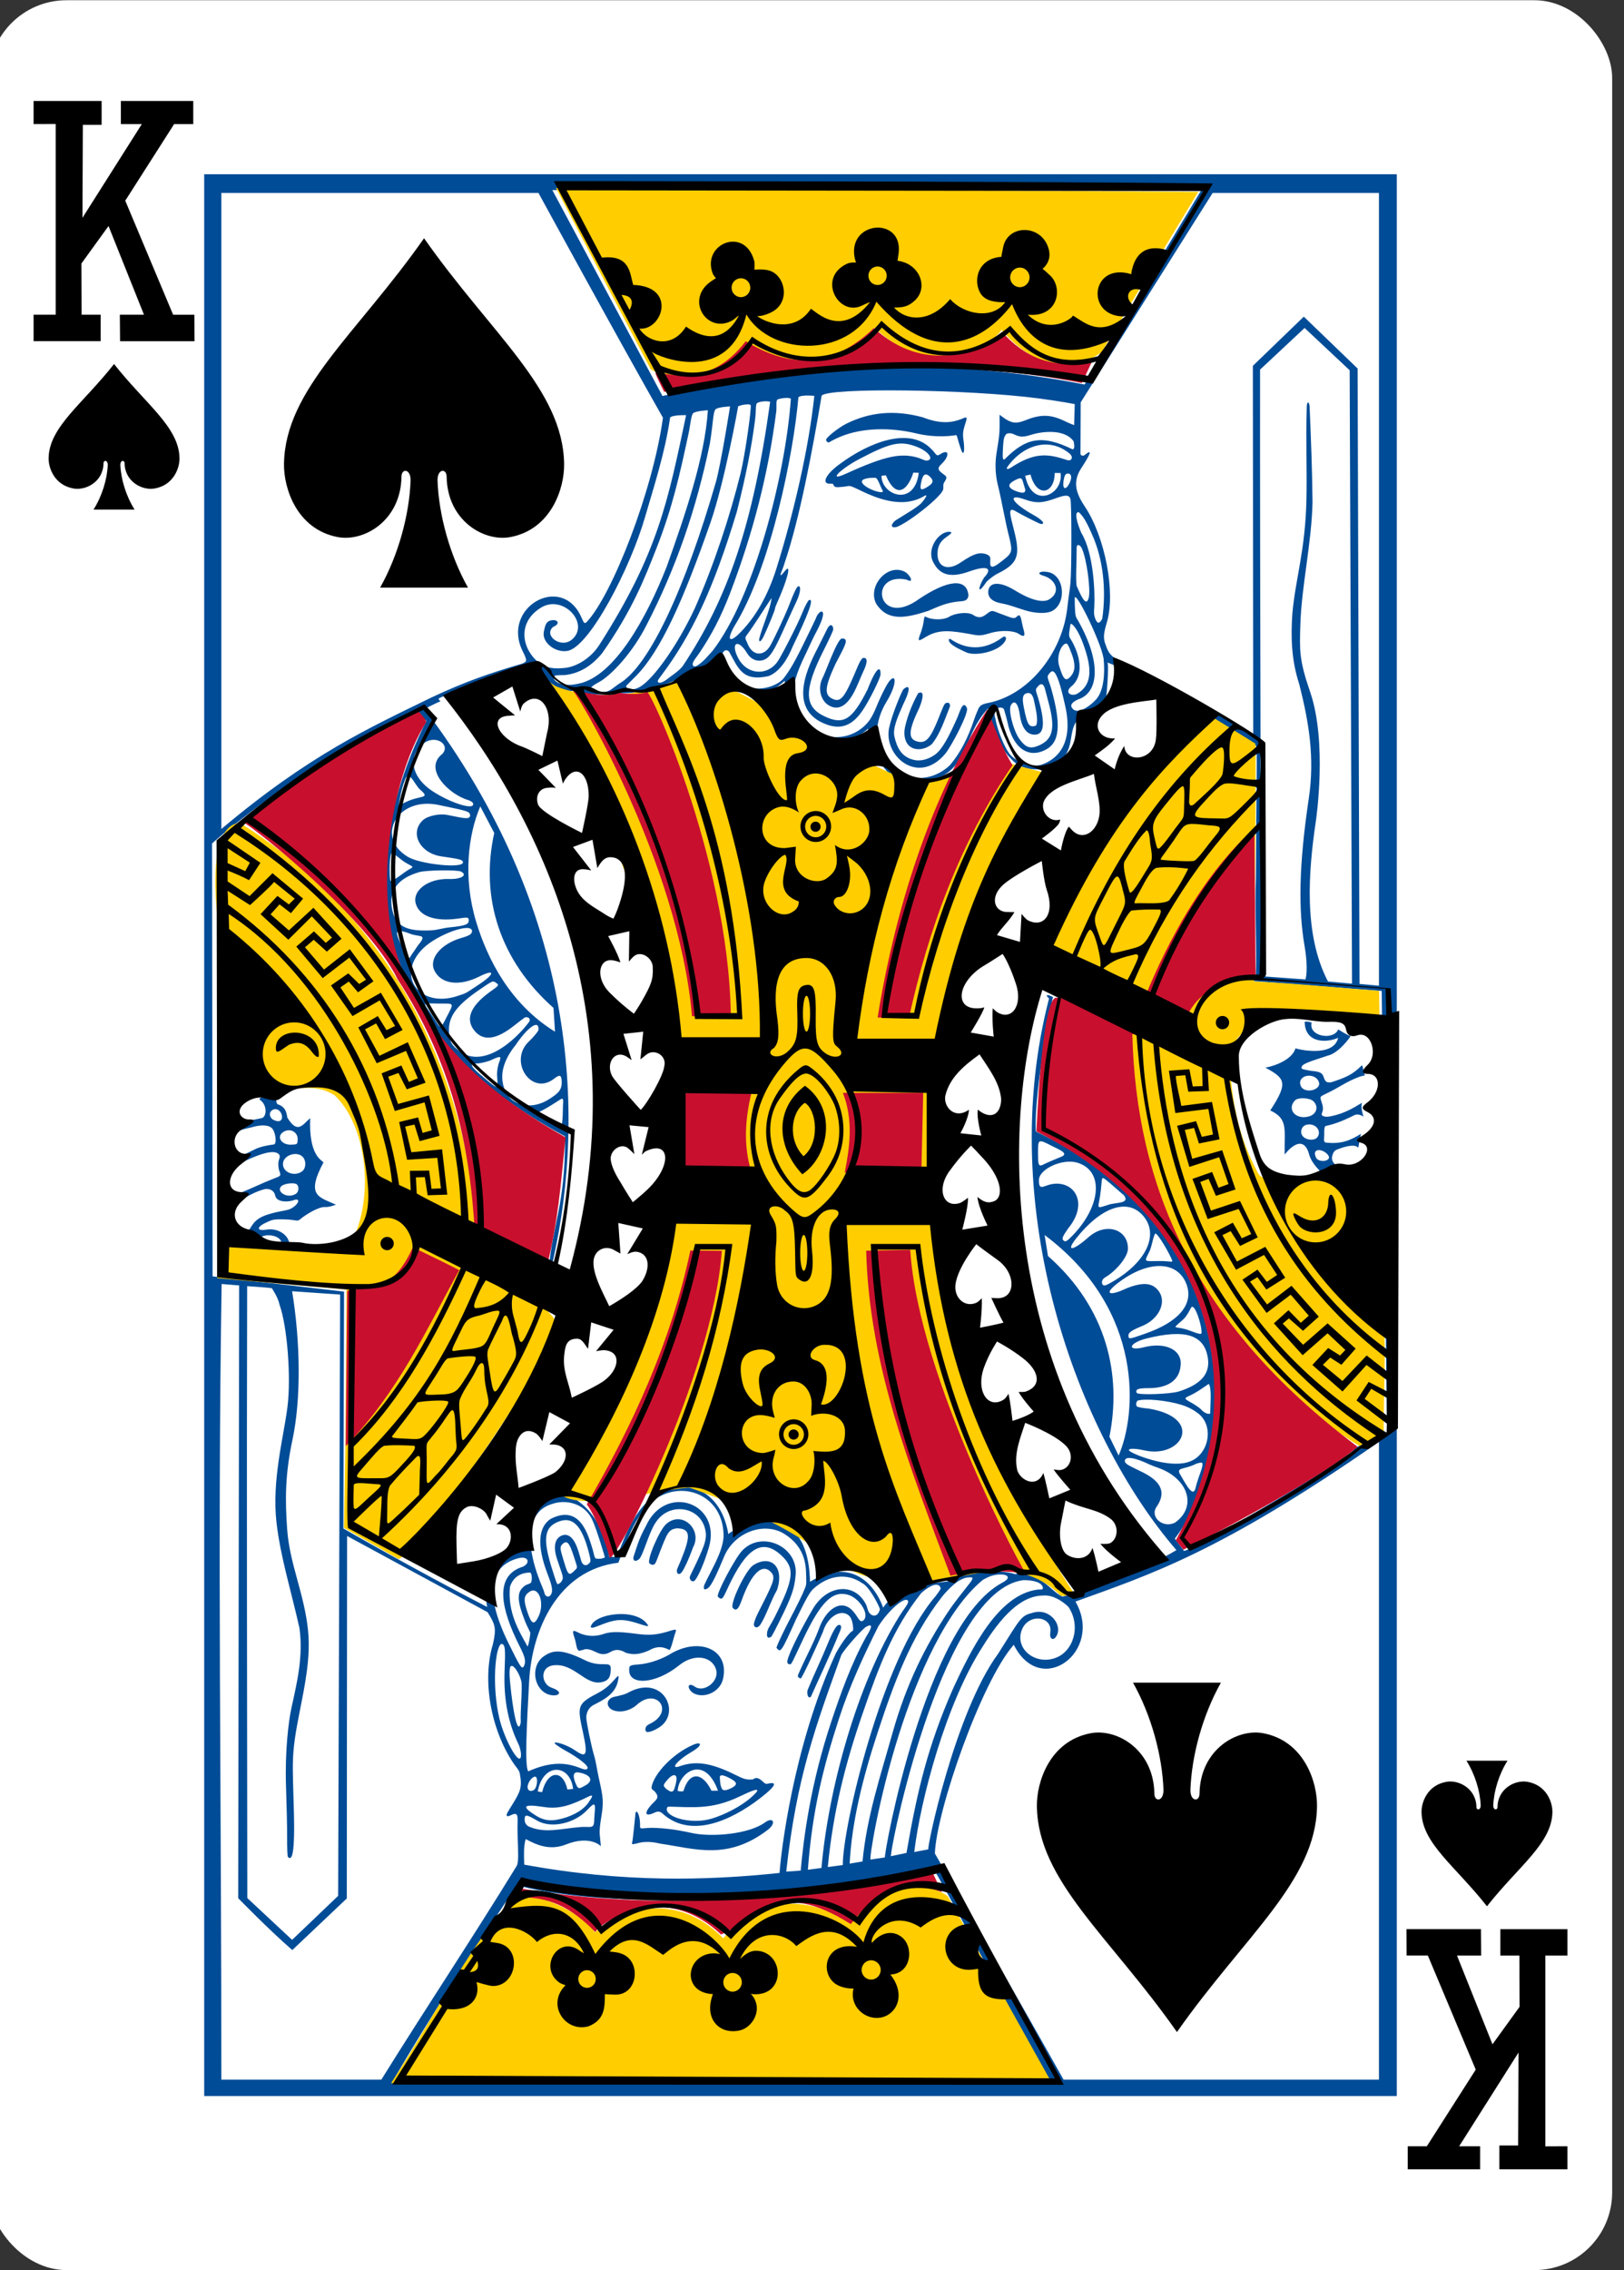 <?xml version="1.0" encoding="UTF-8" standalone="no"?>
<svg
   width="63mm"
   height="88mm"
   viewBox="0 0 238.111 332.599"
   version="1.1"
   id="svg8"
   xmlns="http://www.w3.org/2000/svg"
   xmlns:svg="http://www.w3.org/2000/svg"
   xmlns:rdf="http://www.w3.org/1999/02/22-rdf-syntax-ns#"
   xmlns:cc="http://creativecommons.org/ns#"
   xmlns:dc="http://purl.org/dc/elements/1.1/">
  <rect x="0" y="0" width="238.111" height="332.599" fill="#333333" stroke="none"/>
  <title
     id="title8745">Vector Playing Cards</title>
  <defs
     id="defs2" />
  <g
     id="layer1"
     transform="translate(-2040.72,-718.039)">
    <g
       transform="matrix(1.071,0,0,1.07,-1853.18,1127.62)"
       id="SPADE-13-KING">
      <rect
         ry="10.63"
         rx="10.63"
         style="display:inline;opacity:1;fill:#ffffff;fill-opacity:1;stroke:none;stroke-width:0.997;stroke-miterlimit:4;stroke-dasharray:none;stroke-opacity:1"
         id="rect7467-2-2"
         width="222.232"
         height="310.814"
         x="3634.234"
         y="-382.754" />
      <path
         style="display:inline;opacity:1"
         id="path7499-2-5"
         d="m 3651.375,-332.941 c -4.291,5.465 -8.883,8.609 -8.959,12.873 -0.026,1.381 0.81,3.727 3.429,4.176 1.699,0.29 4.037,-0.938 4.086,-3.432 -0.01,-0.497 0.589,-0.484 0.583,0.197 -0.08,1.967 -0.777,4.258 -1.95,6.122 1.874,0 3.748,0 5.622,0 -1.172,-1.864 -1.87,-4.155 -1.95,-6.122 -0.01,-0.68 0.591,-0.693 0.583,-0.197 0.049,2.494 2.388,3.722 4.086,3.432 2.618,-0.449 3.454,-2.796 3.429,-4.176 -0.077,-4.263 -4.668,-7.408 -8.959,-12.873 z" />
      <path
         style="display:inline;opacity:1"
         id="path7503-7-0"
         d="m 3839.327,-121.754 c -4.291,-5.465 -8.883,-8.609 -8.959,-12.873 -0.026,-1.381 0.81,-3.727 3.429,-4.176 1.699,-0.29 4.037,0.938 4.086,3.432 -0.01,0.497 0.589,0.484 0.583,-0.197 -0.08,-1.967 -0.777,-4.258 -1.95,-6.122 1.874,0 3.748,0 5.622,0 -1.172,1.864 -1.87,4.155 -1.95,6.122 -0.01,0.68 0.591,0.693 0.583,0.197 0.049,-2.494 2.388,-3.722 4.086,-3.432 2.618,0.449 3.454,2.796 3.429,4.176 -0.077,4.263 -4.668,7.408 -8.959,12.873 z" />
      <path
         d="m 3652.167,-339.69 h 3.305 l -4.855,-12.146 -3.709,5.131 0.026,7.015 h 2.605 v 3.618 h -9.18 v -3.618 h 3.025 v -26.121 l -3.025,0.012 v -3.162 h 9.314 v 3.269 h -2.57 l -0.055,12.731 8.13,-12.838 h -2.87 v -3.162 h 9.91 v 3.162 h -2.615 l -6.694,10.491 6.555,15.623 h 2.909 l 0.015,3.618 h -10.19 l -0.031,-3.623 z"
         id="path39-5-1-0"
         style="opacity:1" />
      <path
         style="display:inline;opacity:1"
         d="m 3838.531,-115.005 h -3.305 l 4.855,12.146 3.709,-5.131 -0.026,-7.015 h -2.605 v -3.618 h 9.18 v 3.618 h -3.025 v 26.121 l 3.025,-0.012 v 3.162 h -9.314 v -3.269 h 2.57 l 0.055,-12.731 -8.13,12.838 h 2.87 v 3.162 h -9.91 v -3.162 h 2.615 l 6.694,-10.491 -6.555,-15.623 h -2.909 l -0.015,-3.618 h 10.19 l 0.031,3.623 z"
         id="path39-5-7-0-0" />
      <path
         style="fill:#004c97;fill-opacity:1"
         d="m 3663.716,-358.925 h 163.268 v 263.156 l -163.268,-10e-7 z m 115.883,261.479 c -6.071,-11.071 -15.668,-29.105 -15.952,-29.248 -3.549,1.901 -39.73,6.772 -57.133,2.055 -5.952,8.993 -11.796,17.898 -16.978,26.812 z m -55.567,-33.113 c -0.91,0.035 -1.925,0.578 -1.738,0.093 0.108,-0.281 0.365,-3.12 0.478,-4.135 0.272,-0.452 0.655,0.733 0.612,1.832 -0.025,0.631 0.277,0.18 2.337,0.289 2.229,0.118 4.055,0.538 4.811,0.702 2.636,0.573 7.735,0.162 9.92,-1.436 1.183,-0.865 1.63,0.069 0.411,0.998 -5.507,4.193 -9.873,2.594 -14.657,1.891 -0.951,-0.202 -1.31,-0.267 -2.173,-0.234 z m 2.341,-3.978 c -0.342,-0.224 -0.567,-0.247 -1.006,-0.042 -1.69,0.793 -1.248,-0.344 -0.031,-1.49 0.556,-0.523 0.54,-0.79 0.118,-1.339 -0.214,-0.278 -0.571,-0.313 -0.486,-0.73 0.366,-1.797 2.877,-4.515 5.683,-5.729 1.167,-0.505 1.352,0.047 -0.124,0.919 -2.27,1.34 -3.005,2.484 -1.72,2.019 2.49,-0.902 4.761,-0.265 7.947,1.331 0.91,0.456 1.327,0.545 2.101,0.462 0.572,-0.477 1.085,0.097 1.439,0.396 0.223,0.18 0.27,0.266 0.524,0.206 1.813,-0.428 0.727,0.733 -1.751,2.549 -4.438,3.151 -9.279,4.636 -12.695,1.447 z m 6.828,0.775 c 1.814,-0.549 4.026,-1.696 5.382,-2.892 1.649,-1.454 0.716,-1.233 -1.178,-0.316 -2.742,1.326 -4.662,1.709 -7.747,1.638 -2.582,-0.06 -2.501,-0.164 -2.595,0.159 -0.33,1.134 3.223,2.293 6.139,1.411 z m -5.01,-4.43 c 0.147,-0.488 0.26,-1.139 0.128,-1.351 -0.239,-0.383 -0.752,-0.1 -1.405,0.728 -0.404,0.513 -0.349,0.583 0.047,0.987 0.199,0.135 0.351,0.237 0.471,0.306 0.551,0.236 0.64,-0.277 0.759,-0.67 z m 1.129,0.67 c 0.794,-2.714 2.572,-2.661 3.841,-0.064 l 0.894,0.005 c -1.839,-5.053 -5.4,-2.494 -5.519,0.019 0.419,0.14 0.784,0.04 0.784,0.04 z m 6.642,-0.457 c 0.839,-0.47 0.716,-0.789 -0.353,-1.343 -0.76,-0.393 -1.162,-0.473 -1.3,-0.219 0.01,0.56 0.033,1.361 0.356,1.805 0.335,0.204 0.796,0.003 1.298,-0.243 z m -11.767,-7.729 c -0.154,-0.255 -0.127,-0.721 0.457,-0.993 3.601,-1.673 0.977,-5.205 -1.803,-2.556 -0.881,0.726 -2.193,1.063 -3.205,0.631 -0.952,-0.416 -0.97,-1.585 0.295,-1.834 0.415,-0.082 1.48,-0.309 1.873,-0.583 4.832,-2.595 7.399,3.048 3.97,4.926 -0.705,0.413 -1.452,0.644 -1.588,0.409 z m -13.538,-5.124 c -1.961,-0.892 -2.23,-3.988 -0.392,-5.194 1.17,-0.803 2.366,-1.022 5.589,0.579 2.276,1.13 3.579,-0.087 3.521,1.229 -0.036,0.8 -0.083,1.606 -1.407,1.799 -2.151,0.313 -3.62,-2.616 -6.383,-2.34 -1.994,0.199 -1.741,2.592 -0.301,3.078 1.92,0.648 0.756,1.416 -0.628,0.85 z m 35.911,0.465 c -0.265,-7.3e-4 -0.368,-0.706 -0.222,-1.058 0.967,-2.338 1.882,-4.187 2.771,-6.373 0.709,-1.741 1.184,-2.49 1.502,-2.488 0.325,0.002 0.476,0.257 -0.068,1.329 -0.738,1.942 -3.321,7.422 -3.742,8.431 -0.064,0.155 -0.145,0.158 -0.241,0.158 z m -15.951,-0.62 c -0.868,-0.62 -0.721,-1.54 0.266,-0.843 1.269,0.895 3.349,-0.743 2.924,-2.289 -0.512,-1.868 -2.986,-2.32 -5.057,-0.647 -3.267,2.639 -6.851,2.773 -6.851,0.71 0.01,-0.59 -0.076,-0.724 1.283,-0.816 1.581,-0.107 3.363,-0.834 4.249,-1.375 3.974,-2.431 8.202,-0.753 7.326,3.303 -0.395,1.913 -2.731,2.839 -4.142,1.958 z m -14.571,-5.985 c -0.322,-0.01 -0.912,0.316 -1.081,0.189 -0.331,-0.248 -0.283,-0.967 -0.555,-1.738 -0.483,-1.367 -0.012,-0.94 0.838,-0.57 1.154,0.448 2.247,0.361 3.221,0.022 1.004,-0.35 2.321,-0.27 4.429,0.006 1.696,0.222 2.649,0.158 4.188,-0.284 1.671,-0.525 1.228,-0.336 0.95,0.698 -0.181,0.678 -0.41,1.588 -0.622,1.807 -1.155,-0.649 -2.032,-0.398 -2.791,0.044 -1.247,0.551 -2.131,0.646 -3.153,0.339 -0.961,-0.549 -1.531,-0.504 -2.303,-0.03 -1.33,0.647 -1.92,-0.422 -3.121,-0.484 z m 24.913,-2.842 c 0.234,-0.413 0.574,-0.981 0.894,-1.618 2.581,-5.146 2.757,-6.577 0.935,-8.311 -2.448,-2.33 -4.535,-1.319 -6.881,3.333 -0.569,1.129 -0.91,1.978 -1.14,2.326 -0.265,0.402 -0.575,0.092 -0.728,-0.064 -0.289,-0.296 2.314,-5.235 3.334,-6.313 2.67,-2.821 7.633,-0.564 7.317,3.273 -0.159,1.933 -0.525,2.992 -2.286,6.535 -0.436,0.877 -0.814,1.62 -1.045,1.978 -0.826,0.555 -0.637,-0.719 -0.401,-1.141 z m -24.329,-0.205 c 0.408,-1.833 6.261,-2.681 7.803,-0.278 0.151,0.235 0.062,0.225 -0.6,0.043 -2.976,-0.987 -3.566,-0.933 -6.417,0.198 -0.429,0.166 -0.734,0.234 -0.786,0.037 z m 22.332,-0.348 c 0,-0.172 0.218,-0.85 0.548,-1.505 1.952,-3.872 2.49,-4.806 1.894,-5.53 -1.16,-1.411 -2.718,-0.185 -4.149,3.859 -0.535,1.511 -0.9,1.189 -1.161,0.95 -0.5,-0.457 1.713,-5.161 2.78,-5.863 2.419,-1.545 4.324,0.243 3.255,3.402 -0.834,1.427 -1.523,3.621 -2.302,4.776 -0.37,0.518 -0.868,0.365 -0.866,-0.089 z m -8.752,-6.289 c -0.118,-0.195 0.111,-0.458 0.949,-2.261 1.152,-2.479 1.51,-3.398 1.042,-4.813 -0.835,-2.522 -3.98,-3.14 -5.891,-1.485 -0.625,0.534 -1.049,1.273 -1.344,1.937 -0.691,1.537 -1.266,3.525 -1.675,3.942 -0.358,0.362 -0.857,0.436 -0.824,-0.196 0.454,-1.338 0.669,-2.376 1.743,-4.338 2.678,-5.841 10.396,-3.137 8.589,3.012 -0.672,2.232 -1.444,3.923 -1.901,4.472 -0.254,0.305 -0.676,0.04 -0.686,-0.271 z m -1.791,-1.073 c 0,-0.192 0.29,-0.74 0.598,-1.503 1.305,-3.241 1.314,-4.235 -0.589,-4.277 -1.138,0.147 -1.307,0.615 -2.306,3.173 -0.325,0.831 -0.503,1.422 -0.696,1.676 -0.207,0.272 -0.595,0.111 -0.754,-0.052 -0.408,-0.418 1.373,-4.611 2.315,-5.402 2.165,-1.892 4.971,0.795 3.657,3.207 -0.616,1.686 -1.147,2.83 -1.508,3.352 -0.32,0.461 -0.72,0.396 -0.716,-0.172 z m -46.093,-37.792 -6.577,-0.453 c 1.165,7.068 1.224,14.847 0.047,20.364 -1.006,4.717 -1.018,8.192 -0.718,12.281 0.349,4.758 2.354,8.793 2.859,13.844 0.366,3.66 -0.44,7.479 -1.16,11.118 -1.203,6.081 -0.955,6.716 -0.778,13.851 0.164,6.615 -0.45,6.378 -0.828,5.992 -0.057,-0.059 -0.11,-1.228 -0.101,-2.62 0.01,-1.391 -0.077,-4.794 -0.156,-7.156 -0.158,-4.719 0.364,-8.889 0.743,-10.605 0.77,-3.493 1.635,-7.071 1.102,-10.937 -1.083,-4.879 -2.608,-9.752 -3.144,-14.454 -0.66,-5.799 0.963,-11.617 1.499,-15.828 0.518,-4.066 -0.031,-11.101 -1.091,-14.028 -0.183,-0.974 -1.048,-2.244 -1.048,-2.244 -1.028,-0.128 -2.447,-0.203 -3.378,-0.274 -0.078,27.925 -8e-4,55.861 0.021,83.789 l 6.133,5.723 6.301,-6.024 z m 0.443,32.033 c 0,0 9.358,5.418 19.676,10.742 -0.983,-6.092 2.134,-7.01 5.059,-7.717 -0.701,-11.768 10.021,-9.354 11.663,0.871 l 1.056,0.004 c 1.858,-5.098 3.695,-8.616 7.925,-9.456 3.278,-0.651 6.511,1.437 7.331,6.354 -0.144,-0.346 10.869,-6.501 11.173,6.503 5.002,-3.123 8.57,-0.425 10.013,3.54 2.112,-3.236 7.397,-3.379 9.087,-3.614 -0.092,-0.734 6.147,-1.945 8.94,-0.981 3.411,-0.446 4.828,2.315 6.52,3.09 3.553,-1.006 13.054,-4.365 12.247,-6.089 0.093,0.059 0.502,0.592 1.117,0.84 0.221,0.089 2.238,-1.126 2.238,-1.126 -13.674,-15.844 -24.863,-46.921 -17.436,-75.538 -1.061,-0.944 0.963,-0.165 0.489,-0.036 0,0 -2.606,12.747 -2.294,18.25 30.624,14.665 26.857,45.562 19.023,55.752 l 1.242,1.663 c 0.549,0.37 24.119,-13.453 23.342,-14.021 l 4.46,-2.233 -0.723,-60.408 -17.639,-1.357 c 0,0 0.188,-0.507 0.411,-0.639 0.161,-3.688 -0.167,-9.142 0.01,-13.708 0.069,-13.047 0.199,-17.484 0.031,-17.845 -5.441,-3.603 -13.553,-8.872 -20.379,-11.426 0.28,0.081 -0.111,5.406 -0.319,5.71 -6.388,2.05 -3.423,4.67 -5.783,7.484 -1.586,1.753 -5.298,2.087 -7.09,-0.016 -2.142,-2.084 -3.146,-6.865 -3.146,-6.865 -3.379,3.634 -2.685,8.024 -7.21,9.677 -7.273,3.629 -9.582,-7.22 -9.159,-6.968 -2.787,2.702 -10.608,4.9 -11.453,-6.511 -3.516,3.256 -7.458,1.64 -9.13,-2.367 -2.146,0.076 -4.553,1.768 -6.726,2.682 -2.016,0.898 -4.595,1.425 -6.509,1.385 -2.394,0.291 -4.366,0.28 -6.524,-0.366 -1.014,0.331 -3.299,-0.659 -4.005,-2.077 -1.079,-1.275 -2.02,-1.35 -3.045,-1.119 -3.494,1.851 -7.24,2.298 -11.365,4.236 -0.258,0.18 0.362,0.519 0.154,0.452 -0.088,-0.028 -2.167,1.026 -2.167,1.026 20.893,27.627 22.029,55.521 17.65,75.29 -0.172,0.685 -0.267,1.183 0.185,1.722 -0.663,-0.115 -0.673,0.08 -0.797,-0.347 0.437,-5.967 2.25,-8.563 2.203,-18.135 -7.495,-4.098 -15.981,-10.117 -19.613,-17.548 -8.006,-12.533 -5.365,-27.488 0.632,-39.337 l -1.492,-1.558 c -17.512,8.824 -27.851,18.339 -27.851,18.339 l 0.075,59.276 17.995,2.087 z m -8.681,-39.583 c -0.577,-0.642 -2.046,-0.754 -2.659,-0.266 -0.141,0.12 -0.443,0.748 -0.532,0.725 -0.42,-0.379 -0.849,-0.405 -1.488,-1.073 l 0.865,-1.315 c 0.685,-1.041 1.672,-1.41 3.336,-1.802 0.591,-0.139 1.482,-0.266 1.796,-0.4 1.25,-0.543 1.685,-1.719 0.419,-1.192 -0.925,0.255 -2.217,0.171 -2.388,-0.679 -0.141,-0.699 -0.733,-0.973 -1.392,-0.891 -1.219,0.295 -2.333,0.935 -3.412,1.58 -0.479,0.29 -1.386,0.947 -1.386,0.947 -0.143,0.226 -0.671,-1.421 -0.179,-1.903 0.612,0.074 1.138,0.08 1.734,-0.159 1.488,-0.596 2.92,-1.316 4.421,-1.893 0.956,-0.378 1.044,-0.346 0.792,-1.028 -0.124,-0.252 -0.234,-1.088 -0.07,-1.526 0.175,-0.465 0.155,-0.699 -0.141,-0.898 -0.676,-0.453 -2.296,-0.031 -4.575,1.07 -0.694,0.336 -1.151,0.47 -1.59,0.827 0.283,-0.725 0.118,-0.859 0.111,-1.619 0.93,0.117 1.768,-0.254 2.51,-0.648 0.613,-0.322 1.3,-0.64 2.983,-0.857 0.46,-0.059 0.251,-1.752 -0.273,-2.243 -0.495,-0.464 -1.536,-0.474 -2.796,-0.099 -1.125,0.26 -2.523,0.523 -3.297,1.738 0.743,-2.053 0.188,-1.251 1.803,-2.526 0.78,-0.017 2.501,-0.388 2.906,-0.478 0.687,-0.153 0.797,-1.774 -0.201,-2.468 -0.625,-0.549 2.271,-0.563 2.215,-0.396 -0.037,0.095 -0.064,0.788 0.158,0.965 1.247,0.377 1.236,1.403 1.345,1.835 1.432,2.365 2.137,0.881 3.123,0.067 -0.208,5.149 1.583,5.735 1.819,6.061 -2.459,4.614 -0.605,4.727 1.701,5.788 0,0 -0.876,0.358 -1.46,0.322 -0.917,-0.057 -2.674,1.037 -3.441,1.682 -0.423,0.356 -0.436,0.059 -2.13,0.01 -1.596,-0.047 -1.713,0.073 -2.44,0.397 -1.435,0.64 -1.428,1.244 -0.026,1.006 1.494,-0.254 2.957,0.659 3.129,1.901 0.118,0.235 0.013,0.255 -0.011,0.241 -0.311,-0.059 -1.015,0.059 -1.004,-0.091 0.011,-0.15 -3e-4,-0.317 -0.276,-0.712 z m 2.18,-6.24 c 0.405,-0.26 0.475,-1.001 0.122,-1.301 -0.321,-0.273 -1.684,-0.127 -2.07,0.221 -0.871,0.69 0.721,1.843 1.948,1.079 z m 0.873,-3.1 c 0.501,-0.393 0.562,-1.339 0.128,-1.888 -0.736,-0.931 -2.661,-0.374 -2.765,0.801 -0.111,1.25 1.589,1.91 2.637,1.087 z m -0.626,-4.253 c 0.091,-1.027 -0.92,-1.677 -1.85,-1.19 -1.158,0.607 -0.455,1.885 0.995,1.81 0.803,-0.042 0.803,-0.042 0.854,-0.62 z m -3.389,-4.167 c -0.541,0.267 -0.568,0.907 -0.056,1.319 2.031,1.128 1.413,-1.893 0.056,-1.319 z m 141.862,6.138 c -0.892,-3.306 -3.35,-0.028 -3.353,0.017 -0.087,-3.388 0.55,-4.896 -1.975,-6.053 2.534,-3.862 2.005,-4.394 -0.681,-5.876 0.248,0.022 3.566,-0.727 4.134,-2.634 0.126,0.089 5.209,1.349 5.843,-1.442 -1.534,0.703 -4.55,0.808 -4.584,-2.193 0.285,-0.086 1,0.062 0.941,0.157 -0.401,1.925 3.084,2.401 3.654,0.881 0,0 1.171,0.789 1.685,0.911 0.057,0.039 -1.585,2.331 -3.083,2.676 -2.7,0.899 -3.631,1.142 -3.635,1.682 -8e-4,0.21 0.441,0.243 1.243,0.408 1.677,0.116 1.642,0.479 1.861,1.038 0.195,0.494 0.384,0.593 0.943,0.543 1.915,-0.64 2.873,-0.977 4.208,-2.32 0.162,-0.032 0.351,1.412 0.454,1.461 0.016,-0.23 -1.355,0.172 -3.461,1.411 -1.718,1.012 -2.391,1.159 -2.609,1.432 -0.162,0.203 0.255,0.841 0.299,1.534 0.037,0.583 -0.352,0.865 -0.066,1.047 0.331,0.21 0.843,0.172 1.516,-0.004 1.486,-0.36 2.579,-0.948 3.914,-1.778 -0.284,0.54 0.192,1.911 0.192,1.911 0,0 -0.659,-0.466 -1.201,-0.224 -1.236,0.608 -2.46,1.187 -3.997,1.508 -0.212,0.181 -0.177,0.618 -0.181,1.258 0,0.45 -0.13,0.864 0.15,1 2.104,0.257 3.362,-0.242 4.871,-1.187 l -0.363,1.896 c -0.487,-0.552 -1.883,-0.145 -2.817,0.225 -0.472,0.149 -0.613,0.448 -0.732,0.861 -0.209,0.708 0.238,1.195 0.753,1.427 0.343,0.155 0.871,0.091 0.871,0.091 -1.548,0.98 -1.568,1.292 -3.353,0.566 -0.611,-0.666 -1.21,-1.368 -1.442,-2.231 z m 2.534,7.5e-4 c -0.402,-0.467 -1.101,-0.735 -1.509,-0.55 -0.363,0.194 -0.233,0.6 -0.117,0.909 0.307,0.858 2.434,0.581 1.626,-0.359 z m -1.413,-2.363 c 0.568,-0.749 -0.057,-1.756 -1.106,-1.763 -0.729,-0.005 -1.118,0.452 -1.11,1.026 0.015,1.087 1.741,1.362 2.215,0.736 z m -1.165,-2.853 c 1.052,-0.288 1.374,-1.314 0.647,-2.058 -0.517,-0.529 -2.139,-0.595 -2.573,-0.116 -1.107,1.221 0.134,2.665 1.925,2.174 z m 0.875,-3.753 c 0.617,-0.318 0.737,-0.847 0.191,-1.449 -0.99,-0.848 -2.719,-0.187 -2.16,1.05 0.274,0.606 1.217,0.787 1.969,0.399 z m -126.568,-28.487 c 0.929,-0.34 1.599,-1.065 2.577,-1.622 0.659,-0.362 0.461,-0.305 -0.383,-0.801 -0.664,-0.307 -1.993,-1.662 -2.118,-1.339 -0.301,0.578 -0.258,3.735 -0.076,3.762 z m 23.578,30.747 c 0.126,-1.357 -0.117,-0.96 -0.846,-0.517 -0.54,0.35 -1.406,0.883 -1.745,1.053 -1.339,0.672 -1.179,0.707 0.706,1.62 1.266,0.571 1.633,0.64 1.744,0.403 0.131,-0.842 0.123,-1.76 0.142,-2.559 z m -1.934,-0.848 c 1.28,-0.811 1.704,-1.23 1.766,-2.141 0.01,-1.048 -0.115,-1.429 -1.027,-0.703 -3.114,2.474 -6.32,-2.381 -3.469,-5.078 0.581,-0.55 1.32,-1.411 1.326,-1.629 0.047,-1.564 -1.703,-0.045 -3.133,2.103 -1.583,1.953 -2.57,4.397 -1.18,6.744 1.111,1.717 3.584,2.057 5.718,0.704 z m -7.076,-3.16 c -0.056,-0.766 0.158,-1.621 0.257,-1.876 0.349,-0.896 0.335,-1.008 -1.252,-0.262 -0.633,0.21 -1.388,0.381 -1.679,0.379 -1.296,-0.008 -0.973,0.402 0.885,1.96 1.867,1.566 1.929,1.708 1.789,-0.201 z m 4.414,-7.5 c 0.198,-0.471 -0.213,-0.653 -0.607,-0.564 -0.031,0.007 -0.711,0.517 -1.509,1.149 -2.42,1.917 -4.195,2.141 -5.396,0.681 -1.218,-1.481 -0.709,-3.238 2.013,-5.249 1.201,-0.887 1.489,-0.947 0.911,-1.335 -0.439,-0.295 -0.466,-0.25 -2.191,0.926 -3.478,2.369 -4.519,3.986 -4.17,6.344 0.071,0.968 0.576,1.475 1.063,1.852 3.316,2.956 7.916,-1.12 9.887,-3.804 z m 3.51,1.399 -0.209,-3.262 c -7.271,-6.439 -10.091,-15.029 -8.11,-23.953 l -1.91,-3.641 c -1.663,3.864 -2.389,9.755 -0.58,15.758 1.536,5.096 4.61,11.268 10.811,15.097 z m -14.893,-1.9 c 1.124,-2.17 1.158,-1.936 -1.012,-1.955 -2.477,-0.021 -2.2,-0.325 -0.804,1.803 1.121,1.709 0.932,1.858 1.816,0.151 z m 1.488,-2.974 c 1.427,-0.461 1.101,-0.355 2.995,-1.594 2.173,-1.422 2.264,-2.2 0.082,-1.104 -2.802,1.407 -5.262,1.047 -6.175,-0.789 -0.814,-1.637 0.885,-3.678 3.682,-4.476 0.956,-0.273 1.459,-0.503 1.462,-0.924 0.01,-1.284 -4.753,0.429 -6.715,2.367 -3.787,3.741 -0.473,8.181 4.669,6.52 z m -6.123,-5.825 c 0.128,-0.195 0.468,-0.663 0.782,-1.148 1.341,-1.568 0.214,-1.099 -0.977,-1.528 -0.629,-0.234 -1.274,-0.466 -1.643,-0.41 -0.712,0.109 0.24,1.493 0.469,2.386 0.641,1.99 0.567,1.929 1.369,0.699 z m 5.07,-3.585 c 2.401,-0.236 2.646,-0.47 2.649,-0.97 0,-0.496 -0.294,-0.401 -1.499,-0.233 -3.191,0.446 -5.305,-0.371 -5.761,-2.082 -0.471,-1.767 1.69,-3.44 4.571,-3.341 1.56,0.053 2.599,-0.489 1.649,-1.011 -0.495,-0.272 -4.792,-0.213 -5.763,0.072 -2.855,0.837 -4.019,2.434 -3.758,4.646 0.395,2.731 1.877,3.514 5.491,3.32 0.693,-0.037 1.575,-0.317 2.421,-0.401 z m 1.857,-8.896 c 0,-0.426 -0.683,-0.488 -2.948,-0.826 -3.017,-0.451 -4.365,-3.26 -2.547,-4.95 0.689,-0.641 2.332,-0.916 3.248,-0.748 1.989,0.365 3.205,0.776 3.224,0.097 0,-0.606 -0.573,-0.649 -4.308,-1.442 -5.642,-1.2 -8.739,4.371 -4.228,7.096 1.714,1.035 7.553,1.624 7.558,0.774 z m 1.399,-7.971 c 0,-0.213 -0.182,-0.377 -0.609,-0.546 -2.641,-0.722 -6.291,-4.266 -3.623,-6.336 1.206,-1.281 -0.964,-2.793 -2.693,-1.348 -1.797,1.502 -1.646,3.86 0.424,5.726 1.905,1.719 6.496,3.505 6.502,2.503 z m -9.141,-0.333 c 1.961,-0.925 3.369,-0.393 1.869,-1.67 -0.842,-0.785 -1.561,-3.018 -2.147,-1.124 -0.448,1.129 -0.777,3.119 -0.789,3.315 0.132,0.135 0.102,-0.096 1.067,-0.521 z m 66.169,-10.48 c 0.321,-1.417 1.647,-4.756 1.907,-4.964 0.986,-0.786 0.85,0.26 -0.054,2.077 -0.825,1.855 -1.468,3.346 -1.212,4.45 0.363,1.571 0.995,2.77 2.619,3.169 1.141,0.28 2.217,-0.198 2.946,-0.716 0.964,-0.685 1.875,-2.441 2.964,-4.872 0.348,-0.684 0.815,-2.784 1.395,-1.503 0.28,0.663 -2.044,5.076 -2.913,6.194 -3.805,4.664 -8.839,0.149 -7.652,-3.835 z m 16.655,4.2 c 1.088,1.048 2.927,1.576 4.127,1.2 2.946,-1.044 4.284,-3.844 3.169,-8.345 -0.565,-2.523 -1.048,-4.092 -1.536,-4.404 -0.237,-0.152 -0.497,0.131 -0.728,0.482 -0.206,0.313 0.109,0.754 0.443,1.941 1.408,5.001 1.04,7.263 -0.678,8.219 -2.493,1.387 -4.628,-0.21 -5.351,-3.779 -0.116,-0.551 -0.457,-1.676 -0.457,-1.676 -0.191,-0.496 -1.735,-0.386 -1.173,1.275 0.169,1.285 1.346,4.351 2.185,5.086 z m 12.637,-13.099 c -0.039,-1.76 -3.718,-9.395 -3.969,-8.584 0,0 -0.016,1.784 0.128,2.487 0.055,0.265 0.245,0.511 0.403,0.793 3.197,5.735 2.704,9.776 -0.069,10.661 -0.944,0.431 -1.15,0.856 -0.727,1.3 0.854,0.934 2.997,-0.914 3.414,-1.584 1.049,-1.505 0.903,-4.25 0.82,-5.073 z m -53.541,-1.298 c 5.634,-7.3 9.971,-23.964 10.711,-34.51 -0.197,-0.214 -1.44,-0.102 -1.857,0.113 -0.2,0.262 -0.066,0.843 -0.138,1.599 -1.121,8.718 -3.192,16.661 -6.263,24.746 -1.343,3.512 -2.59,5.825 -4.208,8.267 -0.282,0.426 -0.642,0.866 -0.783,1.114 -0.409,0.594 -0.108,0.982 0.366,0.731 0.842,-0.479 1.567,-1.399 2.172,-2.06 z m -4.109,2.121 c 6.222,-9.338 9.647,-19.412 11.986,-36.219 -0.519,-0.141 -1.488,-0.053 -1.823,0.207 -0.206,0.313 -0.069,0.939 -0.259,2.388 -0.492,3.746 -1.228,7.506 -2.471,12.429 -3.281,10.897 -6.296,16.997 -10.256,22.335 -0.32,0.449 -0.605,0.741 -0.576,0.931 0.042,0.279 0.426,0.257 1.056,-0.139 0.822,-0.65 1.763,-1.218 2.343,-1.933 z m -5.856,2.828 c 1.88,-1.074 5.191,-5.747 7.531,-10.78 2.624,-5.941 4.821,-12.653 6.259,-18.465 0.624,-2.547 1.512,-8.908 1.385,-9.327 -0.119,-0.309 -1.965,0.059 -1.733,0.26 0,0 -1.826,10.225 -3.791,15.861 -3.647,10.463 -6.801,17.562 -10.196,20.975 -0.445,0.447 -1.321,1.323 -1.321,1.323 0,0 0.018,0.39 0.302,0.45 0.677,0.126 1.128,-0.071 1.565,-0.297 z m -2.878,-0.417 c 4.243,-2.39 9.213,-13.552 13.269,-27.568 0.694,-2.398 1.962,-10.426 1.962,-10.426 0,0 -1.691,0.063 -2.017,0.421 -0.328,0.485 -0.275,1.72 -0.749,4.654 -1.824,8.865 -4.576,16.952 -8.711,24.944 -1.789,3.541 -4.761,6.877 -6.637,7.826 -1.049,0.531 -1.356,1.116 -0.588,1.159 1.294,0.047 1.409,0.319 2.349,-0.189 z m 58.143,124.833 c -3.182,-0.011 -5.885,3.064 -8.293,6.93 -5.122,7.921 -8.565,21.158 -9.403,28.193 l 1.932,-0.368 c -0.29,0.134 3.612,-18.724 9.558,-26.799 3.214,-5.095 3.079,-5.172 4.883,-5.639 2.281,-0.591 4.111,1.896 2.979,3.395 -0.409,0.507 -0.859,0.135 -0.732,-0.588 0.405,-2.306 -2.935,-2.75 -3.868,-0.484 -1.073,2.606 1.78,4.931 4.568,3.906 2.491,-0.887 3.535,-4.396 1.786,-6.989 -0.899,-0.877 -2.199,-1.655 -3.41,-1.558 z m -16.751,-0.323 c -3.81,4.822 -5.698,9.777 -8.037,16.541 -2.338,6.759 -4.017,13.37 -4.745,20.956 l 2.056,-0.267 c -0.075,-4.877 5.228,-28.098 12.681,-36.796 0.416,-0.551 0.75,-1.008 0.719,-1.136 -0.413,-1.174 -2.18,0.24 -2.674,0.702 z m 8.418,-1.8 c -4.938,4.078 -8.883,12.985 -11.484,21.22 -2.812,8.901 -4.074,17.058 -3.862,17.058 l 1.962,-0.291 c -0.146,-0.517 5.512,-31.88 16.012,-37.59 0.91,-0.458 1.101,-0.919 0.334,-1.119 -1.182,-0.167 -2.132,0.224 -2.962,0.723 z m 5.529,0.021 c -10.783,1.431 -17.829,34.771 -18.065,37.539 0,0.043 -0.039,0.258 -0.039,0.258 l 2.147,-0.446 c 0,0 0.018,-0.107 0.028,-0.16 1.479,-8.518 2.919,-14.491 6.28,-22.19 2.62,-5.706 6.234,-13.002 11.633,-13.709 0.439,-0.058 0.855,0.12 0.701,-0.395 -0.329,-0.818 -1.943,-0.922 -2.685,-0.897 z m -64.264,-10.499 c -3.897,1.01 -4.024,5.719 -1.428,11.736 0.196,0.455 0.161,0.703 0.359,0.878 0.444,0.391 0.792,-0.154 0.841,-0.515 0.075,-0.547 -0.157,-1.283 -0.569,-2.352 -1.606,-4.165 -1.221,-6.564 0.37,-7.626 4.076,-2.118 5.173,2.23 5.79,4.231 0.151,0.488 0.203,1.157 0.469,1.194 0.813,0.112 1.201,-0.179 1.189,-0.179 0,0 -1.08,-3.745 -1.738,-5.151 -1.065,-2.276 -3.599,-2.753 -5.282,-2.216 z m -28.274,4.446 -0.04,49.634 -7.46,7.066 c -3.202,-2.768 -7.408,-7.102 -7.408,-7.102 l 0.132,-83.907 -2.4,-0.194 c -0.587,36.05 -0.011,72.829 -0.039,108.95 l 21.901,2e-6 c 6.104,-9.815 12.524,-19.466 18.561,-29.311 0.224,-0.556 0.198,-1.383 0.088,-4.442 -0.045,-1.243 0.094,-2.197 -0.088,-2.489 -0.184,-0.295 -0.574,-0.084 -0.937,0.08 -0.37,0.168 -0.591,0.108 -0.391,-0.332 0.113,-0.25 0.479,-0.798 0.794,-1.32 1.025,-1.697 1.276,-2.241 0.929,-4.123 -0.085,-0.462 -0.506,-0.854 -0.872,-1.399 -3.073,-4.575 -4.324,-11.358 -2.798,-16.325 0.486,-2.196 0.311,-2.641 -0.739,-4.352 z m 96.564,-53.368 c -2.006,-1.039 -1.967,-1.016 -1.979,0.95 0.011,1.471 0.039,1.826 0.585,1.628 0.791,-0.406 1.758,-0.777 2.487,-1.09 1.393,-0.483 -0.376,-1.102 -1.094,-1.488 z m 7.94,5.112 c -1.557,-1.254 -0.982,-1.11 -1.423,1.717 -0.266,1.708 -0.61,1.752 1.141,1.187 0.994,-0.347 3.037,-0.128 2.12,-1.305 0.01,0.021 -1.534,-1.337 -1.839,-1.599 z m -67.369,51.918 c -8.344,1.003 -11.837,9.286 -12.21,16.192 -0.294,5.452 -0.661,11.817 -0.116,12.375 5.471,-2.483 7.579,0.383 8.097,-0.39 0.237,-0.337 -1.213,-1.456 -3.035,-2.459 -0.423,-0.233 -1.078,-0.652 -1.327,-0.86 -0.664,-0.556 1.326,-0.078 2.584,0.786 1.605,1.103 1.874,0.873 1.178,-2.349 -0.757,-3.502 -0.881,-3.931 1.786,-5.319 1.067,-0.555 1.673,-1.027 2.437,-1.891 0.611,-0.692 0.768,-0.86 0.542,0.156 -0.39,1.761 -1.941,2.528 -3.338,3.243 -0.695,0.36 -0.982,1.083 -0.986,1.704 0,0.634 0.717,4.056 1.051,5.149 0.309,1.039 0.423,2.08 0.662,3.139 0.627,2.749 0.667,3.288 0.35,5.283 -0.186,1.17 -0.28,1.837 -0.215,2.544 0.059,0.642 0.147,1.516 0.147,1.516 0,-0.03 -1.49,-1.545 -4.757,-0.246 -2.355,0.936 -4.216,-0.04 -5.537,-0.732 -0.304,1.082 -0.235,2.258 -0.198,3.5 13.584,2.508 25.186,2.171 34.954,1.139 0.159,-2.419 1.781,-17.146 7.737,-30.14 0.936,-1.669 1.881,-2.811 2.229,-2.987 0.18,-0.091 0.072,-0.261 0.112,-0.404 -0.034,-0.542 -0.164,-1.381 -0.626,-1.753 -1.127,-0.908 -2.926,0.261 -3.517,2.286 -0.518,1.213 -2.882,6.46 -3.051,6.371 -0.139,-0.088 -0.467,-0.095 -0.348,-0.5 0.905,-2.127 2.149,-4.375 2.849,-6.284 0.967,-2.749 3.071,-4.2 4.643,-2.466 0.539,0.594 0.755,1.142 1.002,1.331 0.186,0.143 0.437,0.045 0.592,-0.19 0.593,-0.902 -0.781,-2.949 -2.255,-3.36 -2.128,-0.594 -3.713,0.974 -6.127,6.055 -1.393,2.934 -1.643,3.671 -1.863,3.445 -0.049,0.02 -0.419,0.019 -0.285,-0.549 0.287,-1.222 2.136,-4.772 3.475,-7.023 1.982,-3.333 5.663,-3.603 7.21,-0.71 0.237,0.394 0.248,0.91 0.511,1.262 0.475,0.62 1.256,0.497 1.45,-0.521 -0.211,-0.674 -1.505,-3.109 -2.403,-3.533 -2.07,-1.437 -4.582,-1.155 -6.696,0.751 -0.479,0.432 -0.98,1.311 -2.382,4.185 -2.066,4.608 -2.12,4.626 -2.685,3.884 0.83,-2.242 3.015,-5.884 3.897,-8.12 0.168,-0.333 0.202,-0.691 0.189,-1.035 -0.051,-1.625 0.211,-4.497 -3.192,-6.538 -2.902,-1.579 -6.734,0.082 -8.039,3.191 -0.999,2.381 -1.73,4.017 -2.233,4.354 -0.708,0.474 -0.576,-0.186 -0.505,-0.426 1.006,-2.155 2.421,-4.332 2.645,-6.501 0.132,-5.267 -4.601,-7.554 -8.342,-5.825 -3.134,1.328 -4.643,5.459 -6.061,9.272 z m -25.581,-118.481 c 4.596,-2.158 7.743,-3.244 12.427,-4.639 0.633,-0.28 0.734,-0.344 0.062,-1.687 -2.967,-5.933 5.175,-10.663 7.942,-4.839 0.369,0.777 0.455,1.206 0.818,0.835 3.5,-3.724 9.076,-18.015 10.437,-27.975 -6.179,-10.865 -17.042,-30.779 -17.042,-30.779 h -43.413 v 87.097 c 12.094,-10.193 20.323,-13.881 28.77,-18.013 z m 51.55,-8.597 c 0.336,-0.696 0.872,-1.774 1.09,-2.276 0.282,-0.918 1.339,-1.491 0.824,0.152 -0.117,0.355 -0.319,0.833 -0.638,1.469 -0.626,1.136 -1.22,2.528 -1.665,3.437 -2.405,4.87 -2.291,7.707 0.396,9.82 2.007,1.939 6.223,2.158 8.467,-0.973 0.336,-0.504 0.635,-1.153 0.733,-1.391 0.975,-2.39 1.694,-3.586 1.879,-3.822 0.998,-1.28 1.158,0.306 -0.333,2.747 -1.709,2.797 -1.738,5.828 -0.261,7.961 2.189,3.161 6.348,3.251 8.957,0.715 h -10e-5 c 1.357,-1.606 2.435,-3.65 3.303,-6.262 0.193,-0.579 0.391,-1.009 0.532,-1.348 0.217,-0.523 0.53,-0.718 1.341,-0.875 5.556,-1.075 10.218,-6.835 10.88,-13.124 0.087,-0.851 0.327,-2.356 0.414,-3.249 0.174,-1.782 0.178,-11.014 0,-11.565 -0.094,-0.297 -0.26,-0.454 -0.621,-0.45 -0.278,0.003 -0.67,0.102 -1.235,0.305 -1.832,0.66 -2.684,0.828 -4.444,0.192 -0.581,-0.21 -0.984,-0.282 -1.222,-0.261 -0.776,0.068 0.255,1.193 2.518,2.435 0.97,0.532 1.736,1.25 0.95,1.197 -0.229,-0.015 -2.96,-1.441 -3.337,-1.675 -1.244,-0.771 -0.92,0.2 -0.279,2.753 0.861,3.428 0.365,4.391 -2.315,5.734 -0.5,0.25 -1.163,0.773 -1.5,1.11 -1.42,2.12 -1.054,0.558 -0.338,-0.571 1.222,-1.293 0.472,-1.733 -2.033,-0.838 -2.858,1.022 -4.15,0.276 -4.95,-1.329 -0.904,-1.815 0.797,-4.149 2.215,-4.104 0.459,0.015 0.377,0.182 -0.3,0.648 -0.818,0.564 -1.205,1.107 -1.29,2.07 -0.173,1.963 1.217,2.796 3.16,1.48 0.917,-0.622 1.639,-1.051 2.334,-1.21 0.689,-0.158 1.722,0.1 1.719,0.657 0,0.229 -0.033,0.792 0.016,0.916 0.182,0.621 1.166,-0.258 1.595,-0.571 1.463,-1.105 1.415,-1.323 1.016,-3.115 -0.653,-2.508 -0.983,-4.801 -1.606,-7.343 -0.333,-1.332 -0.389,-2.837 -0.186,-4.194 0.102,-0.68 0.364,-2.079 0.417,-3.036 0.053,-0.957 -0.01,-2.325 0.029,-2.325 1.453,1.123 2.043,1.319 3.461,0.776 2.194,-0.908 3.579,-0.814 5.428,0.079 0.684,0.33 1.307,0.563 1.307,0.563 l 0.084,-2.879 c 0,0 -1.711,-0.356 -4.873,-0.776 -9.519,-1.263 -29.052,-1.53 -29.78,-0.369 -1.286,7.694 -3.035,16.92 -5.058,22.872 -0.354,1.181 -0.693,1.657 -0.512,1.692 0.074,0.015 0.427,-0.443 0.592,-0.635 0.926,-1.079 0.217,1.484 -1.181,4.572 -0.126,0.279 -0.23,0.584 -0.231,0.678 0,0.186 -0.879,2.338 -1.485,3.639 -0.376,0.809 -0.688,1.052 -0.685,0.535 0.425,-1.779 1.548,-4.08 1.71,-5.665 -0.984,1.435 -2.417,3.805 -3.501,5.219 -0.2,0.381 0.012,0.499 0.187,0.969 0.652,1.758 2.23,1.915 3.142,0.323 0.509,-0.887 2.088,-4.231 2.638,-5.694 0.565,-1.505 0.963,-2.299 1.151,-2.397 0.378,-0.197 0.451,0.658 -0.22,2.082 -2.034,4.321 -2.906,6.742 -3.902,7.635 -0.773,0.693 -2.11,0.649 -2.853,-0.585 -1.26,-2.091 -2.335,-1.399 -1.179,0.746 1.194,2.216 3.922,2.423 5.347,0.427 0.47,-0.659 2.684,-4.927 3.38,-6.662 0.388,-0.969 0.803,-1.723 0.942,-1.777 0.743,-0.289 -0.105,1.923 -2.239,6.352 -0.692,1.71 -1.802,3.505 -3.306,4.06 -3.653,0.808 -4.147,-1.143 -5.418,-3.367 -0.618,-0.553 -1.177,0.331 -0.941,1.309 0.384,1.586 1.177,2.267 2.311,3.024 2.286,1.526 5.299,0.422 6.146,-0.705 0.847,-1.127 1.425,-2.035 3.307,-5.934 z m 13.434,14.654 c -0.331,-0.741 -0.284,-1.493 -0.115,-2.194 0.383,-1.581 1.017,-3.115 1.758,-4.45 1.2,-0.573 0.283,1.707 0.133,2.046 -1.447,3.047 -1.584,4.226 -0.234,4.578 1.157,0.301 1.779,-0.414 2.873,-3.146 0.561,-1.402 0.786,-2.023 0.984,-2.104 0.421,-0.171 0.624,7.1e-4 0.599,0.428 -0.724,1.794 -1.289,3.68 -2.477,5.169 -1.163,0.983 -2.914,0.989 -3.522,-0.328 z m -10.852,-2.341 c -5.786,-2.07 -2.312,-8.43 -1.139,-10.728 0.197,-0.382 0.934,-1.867 1.171,-2.355 0.424,-0.874 0.842,-0.532 0.838,0.047 0,0.163 -0.634,1.519 -1.274,2.779 -2.799,5.527 -2.703,7.781 0.017,9.096 2.655,1.283 3.844,0.545 5.962,-3.674 1.225,-3.167 1.829,-3.22 1.762,-2.016 0,0.449 -1.485,3.486 -2.441,4.897 -1.345,2.007 -2.869,2.681 -4.896,1.955 z m 0.201,-2.667 c -1.042,-0.651 -1.468,-2.272 -0.851,-3.598 0.56,-1.094 1.996,-5.286 2.671,-5.522 1.085,-0.037 0.506,0.88 -0.838,3.458 -1.59,3.415 -1.533,4.329 -0.306,4.851 1.136,0.484 1.674,-0.508 3.349,-4.503 0.263,-0.627 0.63,-1.279 0.846,-1.142 0.266,-0.02 0.729,0.182 -0.152,1.992 -0.209,0.433 -0.564,1.341 -0.955,2.186 -1.145,2.472 -2.444,3.102 -3.763,2.277 z m 18.816,-7.25 c -0.459,-0.238 -2.609,-1.091 -2.29,-1.798 0.039,-0.066 0.164,-0.014 0.228,0.029 1.968,1.331 4.417,1.669 6.97,-0.179 0.43,-0.382 0.75,-0.124 0.511,0.356 -0.773,1.549 -4.215,2.21 -5.419,1.591 z m -6.323,-2.245 c 0.059,-0.149 0.237,-0.591 0.394,-1.186 0.236,-0.894 0.181,-1.553 0.39,-1.439 0.892,0.486 2.487,0.498 3.267,0.017 0.856,-0.527 2.592,-0.688 3.225,-0.273 0.904,0.594 1.364,0.318 1.998,-0.181 0.715,-0.563 0.728,-0.322 2.019,0.13 0.954,0.334 1.329,0.563 1.734,0.489 0.155,-0.028 0.471,-0.386 0.571,-0.367 0.31,0.056 0.345,0.945 0.631,1.959 0.253,0.897 0.109,1.114 -0.688,0.576 -0.592,-0.4 -2.296,-0.588 -4.067,-0.04 -1.312,0.406 -1.614,0.243 -2.577,0.078 -2.4,-0.409 -4.131,-0.726 -5.92,0.32 -0.955,0.558 -1.302,0.848 -0.978,-0.083 z m -5.969,-4.432 c -1.163,-2.354 1.512,-5.472 3.863,-4.371 0.779,0.365 1.473,1.748 0.319,1.113 -5.347,-1.089 -4.011,6.814 1.73,2.639 3.816,-2.557 6.516,-2.952 6.741,-0.478 -0.106,0.909 -0.906,0.764 -1.513,0.847 -1.582,0.223 -2.167,0.482 -3.999,1.275 -2.788,0.887 -5.513,1.611 -7.142,-1.024 z m 20.921,1.088 c -1.305,-0.338 -2.438,-0.858 -3.798,-1.107 -1.347,-0.237 -1.955,-0.947 -1.712,-1.902 0.253,-0.993 1.602,-1.097 3.63,0.152 2.248,1.385 3.878,1.721 4.7,1.198 1.663,-1.056 0.766,-2.776 -0.821,-3.216 -1.192,-0.335 -0.315,-0.802 0.966,-0.417 2.067,0.791 2.111,4.561 -0.015,5.343 -0.711,0.262 -1.964,0.191 -2.95,-0.052 z m -18.211,-12.479 c 1.518,-0.947 2.984,-1.793 3.506,-2.358 0.274,-0.297 1.036,-1.292 0.444,-0.988 -3.096,1.877 -6.69,0.318 -9.294,-0.966 -1.25,-0.59 -0.943,-0.329 -1.903,-0.264 -0.651,0.044 -1.174,0.182 -1.291,-0.288 -0.052,-0.207 -0.416,-0.121 -0.649,-0.144 -0.962,-0.096 -0.354,-1.381 1.667,-2.798 3.673,-2.703 9.411,-5.184 12.462,-1.856 0.616,0.599 0.562,0.998 1.125,0.63 1.285,-0.839 1.296,0.275 0.212,1.305 -0.744,0.708 -0.472,0.9 0.438,1.573 0.435,0.322 0.078,0.628 -0.164,1.096 -0.092,0.286 -0.02,0.6 -0.063,0.817 -0.203,1.006 -4.742,4.562 -6.385,5.169 -1.13,0.213 -0.538,-0.647 -0.105,-0.927 z m 2.398,-6.523 c -0.858,2.643 -2.441,3.544 -3.759,0.375 l -0.6,0.061 c -0.027,2.674 4.513,4.341 5.106,-0.405 -0.356,0.003 -0.551,-0.034 -0.747,-0.031 z m -4.202,2.469 c -0.311,-0.526 -0.661,-1.734 -0.986,-1.752 -0.885,-0.038 -2.108,0.123 -1.818,0.676 0.457,0.876 3.164,1.686 2.804,1.076 z m 6.065,-0.471 c 0.816,-0.496 0.99,-0.838 0.457,-1.382 -0.687,-0.703 -1.046,-0.344 -1.262,0.779 -0.185,0.965 -0.051,1.123 0.804,0.603 z m -11.06,-1.859 c 5.464,-2.495 7.536,-2.817 9.757,-2.2 0.514,0.143 0.97,0.433 1.257,0.416 1.063,-0.064 0.385,-1.266 -1.523,-1.954 -2.179,-0.786 -3.561,-0.429 -7.75,1.775 -2.453,1.29 -4.445,3.199 -1.74,1.963 z m 15.837,-3.028 c -0.078,-0.149 -0.409,-1.142 -0.502,-1.504 -0.094,-0.362 -0.179,-0.736 -0.281,-0.738 -2.535,0.409 -4.764,-0.069 -5.364,-0.214 -3.834,-0.923 -7.539,-0.736 -10.305,0.357 -0.675,0.267 -1.513,0.699 -1.593,0.775 -0.219,0.206 -0.542,-0.028 -0.54,-0.286 0,-0.302 1.699,-1.658 2.769,-2.193 3.254,-1.627 6.688,-1.905 10.459,-0.881 2.457,0.95 4.04,0.797 5.61,0.103 0.771,-0.341 0.224,0.502 -0.02,1.619 -0.169,0.774 0.017,1.437 0.048,1.874 0.097,1.057 -0.023,1.587 -0.282,1.087 z m 57.101,222.947 v -87.327 c -21.782,15.142 -31.311,18.152 -41.546,21.863 3.909,6.797 -4.737,13.319 -8.445,5.915 -4.452,5.044 -10.585,22.71 -10.803,28.576 0,0 11.843,20.674 17.621,30.973 z m -79.163,-28.626 c 0.395,-4.394 1.326,-11.843 4.226,-20.513 1.216,-3.636 2.684,-7.81 4.757,-11.545 0.827,-1.306 0.885,-1.811 0,-1.341 -0.555,0.296 -3.089,3.179 -3.434,3.907 -3.451,9.59 -6.115,16.656 -7.526,29.635 z m 2.844,-0.361 c 0.925,-10.674 4.817,-25.086 10.665,-34.479 0.55,-0.895 1.227,-1.672 1.201,-1.981 -0.076,-0.913 -2.328,0.665 -4.075,3.36 -1.95,3.902 -3.904,8.065 -5.399,12.674 -2.111,6.506 -3.651,12.516 -4.251,20.672 z m 5.62,-0.891 c 0.586,-6.151 2.479,-11.794 4.065,-17.447 1.94,-6.913 4.529,-12 7.546,-16.581 0.968,-1.469 2.11,-2.845 3.195,-4.246 0.138,-0.168 0.278,-0.471 0.246,-0.598 -0.697,-0.123 -1.252,0.095 -1.791,0.4 -0.753,0.425 -1.811,1.498 -2.429,2.294 -4.298,5.53 -6.61,11.987 -8.756,18.51 -2.061,6.264 -3.545,12.289 -3.836,17.962 z m -38.6,-4.715 c 0.864,-0.068 1.421,0.096 1.672,-0.136 0.249,-0.23 0.168,-0.85 0.246,-1.641 0.168,-1.693 -0.01,-1.6 -1.054,-0.506 -1.736,1.811 -4.903,2.509 -6.787,1.414 -0.951,-0.552 -1.611,-0.935 -1.701,-0.476 -0.104,0.536 0.04,0.946 0.446,1.232 2.282,1.05 4.449,0.328 7.178,0.113 z m -2.04,-1.297 c 1.202,-0.403 2.424,-1.05 3.111,-2.039 0.656,-0.943 0.645,-1.078 0.148,-0.899 -2.443,1.212 -4.048,1.828 -6.232,1.493 -2.957,-0.454 -3.079,-0.073 -1.125,1.161 1.279,0.808 2.34,0.832 4.097,0.283 z m -4.341,-3.783 c 0.458,-0.341 0.575,-1.728 0.206,-1.807 -0.373,-0.08 -0.918,0.609 -1.051,1.17 -0.149,0.744 0.398,0.935 0.845,0.637 z m 4.577,-0.06 0.786,-0.072 c -0.402,-3.48 -4.147,-3.63 -4.838,0.348 l 0.593,0.089 c 0.769,-3.093 2.88,-3.068 3.458,-0.366 z m 2.61,-0.645 c 0.972,-0.622 0.542,-1.371 -0.936,-1.663 -1.014,-0.24 -0.958,0.596 -0.432,1.731 0.229,0.494 0.4,0.477 0.964,0.164 0.137,-0.076 0.284,-0.155 0.405,-0.232 z m -8.96,-4.18 c -0.01,-0.388 -0.168,-1.013 -0.35,-1.39 -1.32,-2.728 -2.049,-5.951 -1.899,-9.956 0.107,-2.871 0.143,-3.759 -0.449,-3.763 -0.826,0.401 -1.315,5.743 -0.263,10.191 0.742,3.139 3.015,7.034 2.961,4.918 z m -0.032,-4.348 c -0.081,-1.5 0.247,-4.862 0.084,-5.595 -0.214,-0.964 -0.78,-1.835 -1.1,-2.067 -0.496,-0.36 -0.62,0.33 -0.448,2.132 0.403,4.228 1.076,7.43 1.465,5.53 z m 0.418,-7.697 c 0.326,-0.593 0.199,-1.222 -0.52,-2.636 -2.831,-5.57 -3.198,-9.376 -0.241,-10.759 0.331,-0.155 0.54,-0.184 0.76,-0.308 0.933,-0.521 0.577,-1.468 -0.817,-1.077 -3.852,1.079 -4.612,4.716 -1.365,11.445 1.654,3.358 1.911,3.828 2.182,3.334 z m 0.89,-4.488 c 0.039,-0.187 -0.35,-0.723 -0.767,-1.797 -1.089,-2.805 -1.112,-3.968 0.073,-4.781 0.384,-0.227 0.78,-0.238 0.84,-0.5 0.093,-0.407 0.086,-1.076 -0.156,-1.27 -1.699,0.012 -2.484,1.011 -2.782,1.962 -0.31,3.473 1.142,5.881 2.423,8.182 0.223,-0.568 0.301,-1.298 0.369,-1.797 z m 1.11,-2.299 c 0.909,-1.849 0.047,-4.246 -1.204,-3.429 -0.811,0.53 -0.852,1.091 -0.355,2.631 0.606,1.875 0.965,2.006 1.558,0.798 z m 3.319,-5.172 c 0.101,-0.381 -0.215,-1.035 -0.764,-2.704 -0.576,-1.75 -0.312,-2.946 0.784,-3.292 1.573,-0.391 2.13,2.203 2.461,3.297 0.171,0.844 0.721,1.077 1.21,0.49 0.137,-0.164 0.176,-0.301 -0.057,-1.222 -1.015,-4.021 -2.343,-5.301 -4.481,-4.299 -1.982,0.929 -1.722,3.006 -0.285,7.374 0.192,0.584 0.321,1.018 0.459,1.079 0.33,-0.115 0.553,-0.355 0.674,-0.723 z m 1.623,-1.142 c 0.47,-0.469 0.442,-0.257 -0.096,-1.935 -0.613,-1.913 -0.935,-2.312 -1.594,-1.654 -0.405,0.404 -0.2,0.848 0.262,2.413 0.536,1.819 0.68,1.923 1.428,1.176 z m 82.175,-6.55 c 3.128,-2.175 1.838,-6.079 -2.279,-7.527 -0.486,-0.171 -1.021,-0.377 -1.189,-0.459 -1.892,-0.917 -3.364,-1.201 -3.368,-0.484 0,0.421 0.566,0.634 2.379,1.525 2.683,1.318 3.289,2.84 1.965,4.759 -0.954,1.383 0.833,2.968 2.492,2.185 z m 2.838,-4.751 c 0.272,-1.116 0.675,-2.074 0.869,-2.724 0.265,-1.018 -0.077,-0.782 -0.745,-0.623 -1.725,0.902 -2.958,0.412 -2.12,1.652 0.93,1.65 1.698,2.923 1.997,1.695 z m -0.214,-3.902 c 2.149,-1.297 2.625,-4.677 0.625,-6.287 -0.478,-0.385 -1.305,-0.893 -2.308,-1.201 -2.035,-0.625 -4.972,-0.909 -6.049,-0.581 -0.231,0.275 -0.241,0.707 -0.01,0.833 0.3,0.112 0.842,0.186 1.624,0.266 7.57,1.303 4.479,6.909 -0.731,5.697 -1.698,-0.375 -2.488,-0.194 -1.807,0.207 0.809,0.476 2.552,1.1 4.267,1.44 1.468,0.26 3.141,0.36 4.386,-0.374 z m -10.314,-0.556 c 2.419,-5.471 3.693,-19.82 -10.128,-30.194 l 0.457,2.87 c 8.143,7.191 10.099,16.348 8.412,24.748 z m 12.339,-9.808 c -0.865,0.565 -1.589,1.152 -2.7,1.652 -0.665,0.3 -0.682,0.373 0.222,0.87 0.437,0.24 1.157,0.682 1.432,0.982 0.478,0.52 1.042,0.719 1.253,0.53 -0.022,-0.814 0.254,-3.506 -0.208,-4.034 z m -4.09,1.037 c 2.799,-0.891 4.297,-2.248 3.978,-4.519 -0.468,-3.331 -3.233,-4.035 -8.411,-2.733 -2.491,0.626 -2.713,1.805 -0.349,1.197 2.985,-0.767 5.329,0.392 5.012,2.594 -0.185,1.9 -1.701,3.006 -4.363,3.006 -1.406,7e-5 -1.84,0.126 -1.65,0.637 0.129,0.346 4.629,0.185 5.782,-0.182 z m -4.622,-7.913 c 4.576,-1.58 6.704,-4.037 5.659,-6.789 -1.231,-3.241 -5.225,-3.273 -9.238,-0.257 -1.874,1.383 -1.587,1.895 0.229,1.191 2.355,-1.09 3.87,-1.258 4.834,-0.392 1.741,1.565 0.567,4.294 -2.074,5.273 -1.279,0.536 -1.69,0.831 -1.692,1.218 0,0.612 0.23,0.464 2.283,-0.244 z m 7.72,-0.051 c 0.118,-0.959 -0.958,-4.285 -1.422,-3.519 -0.123,0.203 -0.55,1.142 -1.091,1.63 -1.574,1.421 -1.277,0.883 0.287,1.318 0.869,0.242 2.096,0.858 2.226,0.572 z m -12.103,-7.108 c 4.627,-2.701 6.392,-6.557 3.995,-9.12 -2.155,-2.304 -5.728,-0.963 -9.046,3.226 -1.521,1.92 -0.379,1.679 1.673,-0.147 2.389,-2.127 5.428,-1.101 5.412,1.555 -0.01,1.134 -1.6,3.042 -3.107,3.929 -0.468,0.275 -0.536,0.697 -0.37,0.972 0.179,0.296 0.554,0.105 1.444,-0.415 z m 8.11,-2.818 c -0.241,-0.726 -1.982,-3.842 -2.356,-3.736 -0.395,0.799 -0.424,1.851 -0.897,2.698 -0.645,1.274 -0.563,1.074 1.492,1.068 1.529,-0.005 1.714,0.211 1.762,-0.03 z m -13.598,-3.523 c 3.887,-4.064 4.23,-8.822 0.588,-9.917 -2.017,-0.606 -5.242,0.863 -5.252,2.38 -0.01,0.945 0.17,1.116 0.987,0.777 3.435,-1.287 6.157,2.04 3.002,5.864 -0.768,1.107 -0.871,1.385 -0.647,1.614 0.262,0.268 0.475,0.168 1.321,-0.718 z m 41.884,-34.15 v -108.554 h -22.766 l -18.068,28.681 -0.027,7.038 c -9e-4,0.243 0.41,0.394 0.676,0.088 1.027,-0.8 0.63,0.04 -0.55,1.851 -1.194,1.831 -0.829,3.34 0.477,5.295 2.767,4.143 4.21,11.749 3.032,15.771 -0.445,1.518 -0.544,2.131 -0.254,2.981 0.332,0.971 0.536,1.49 1.496,2.116 0.835,0.586 7.707,3.286 18.776,10.457 l -0.054,-50.602 6.974,-6.735 7.368,7.102 0.258,84.268 z m -4.009,-84.274 -6.169,-5.789 -6.098,5.703 c -0.032,27.212 0.155,83.062 0.155,83.062 l 6.061,0.439 c 0,0 0.445,-1.274 -0.122,-4.568 -0.852,-4.942 -0.798,-10.979 0.57,-20.159 0.853,-5.633 0.01,-10.517 -1.287,-15.659 -1.122,-3.427 -1.162,-6.598 -0.959,-9.664 0.431,-4.888 1.767,-8.579 1.93,-15.612 0.093,-4.009 -0.097,-7.934 0.049,-12.88 0.06,-0.663 0.338,-0.581 0.387,0.103 0.185,4.476 0.358,8.727 0.398,13.098 -0.133,5.684 -1.512,11.533 -1.664,16.736 -0.114,3.604 -0.172,4.851 1.339,9.239 2.374,6.897 0.812,17.492 0.784,17.68 -1.006,6.788 -1.739,15.471 1.658,21.967 l 3.292,0.296 z m -42.443,51.335 c 1.82,-0.843 2.18,-2.331 1.2,-5.914 -0.175,-0.64 -0.374,-1.4 -0.443,-1.689 -0.21,-0.884 -0.605,-0.982 -1.131,-0.278 -0.315,0.42 -0.024,0.518 0.459,2.488 0.73,2.978 0.306,3.963 -0.793,3.956 -0.974,-0.006 -1.732,-0.815 -2.011,-2.747 -0.095,-0.66 -0.234,-1.11 -0.392,-1.374 -0.265,-0.443 -0.584,-0.363 -0.841,0.126 -0.333,0.633 0.292,3.238 1.123,4.501 0.901,1.274 1.522,1.535 2.828,0.93 z m -0.496,-2.674 c 0.388,-0.734 -0.093,-2.539 -0.343,-3.721 -0.231,-0.66 -0.494,-0.821 -0.927,-0.714 -0.645,0.159 -0.614,0.87 -0.38,2.041 0.475,2.384 0.733,2.685 1.651,2.393 z m 5.533,-4.301 c 2.082,-1.196 2.281,-3.259 0.882,-7.012 -0.574,-1.538 -1.288,-2.621 -1.682,-2.633 -0.154,0.979 -0.297,1.5 -0.125,1.884 1.236,1.904 2.157,4.902 0.353,6.587 -1.068,0.807 -0.392,1.486 0.572,1.173 z m -68.158,-1.442 c 4.896,-0.997 9.29,-8.962 12.064,-16.015 2.527,-7.106 5.214,-14.913 5.64,-21.424 0,0 -1.847,0.086 -2.074,0.471 -0.209,0.379 -0.301,1.196 -0.497,2.359 -1.274,5.99 -2.286,10.538 -4.507,16.168 -1.542,3.908 -3.225,8.331 -7.402,14.273 -1.372,1.661 -2.942,2.69 -4.914,2.967 -0.502,0.07 -1.347,-0.024 -1.56,0.127 -0.374,0.266 -0.037,0.87 0.928,1.113 0.918,0.21 1.479,0.132 2.321,-0.039 z m 67.301,-0.925 c 0.745,-0.798 0.819,-1.747 -0.017,-3.752 -0.234,-0.562 -0.342,-0.881 -0.62,-0.802 -0.589,0.166 -1.277,1.726 -0.87,3.046 0.53,1.721 0.839,2.224 1.507,1.509 z m -69.005,-1.256 c 1.431,-0.192 3.357,-1.261 4.553,-3.135 8.003,-12.544 9.364,-19.556 11.874,-31.452 0,0 -1.809,-0.063 -2.19,0.322 -0.686,4.82 -2.28,9.655 -3.445,13.673 -1.965,6.836 -7.567,17.772 -10.621,18.288 -1.643,0.277 -3.524,-1.161 -3.222,-2.637 0.186,-0.906 0.309,-1.251 0.75,-1.478 1.065,-0.377 1.684,0.353 0.516,0.829 -1.353,1.185 1.083,2.997 2.578,1.731 2.536,-2.146 -1.19,-6.257 -4.239,-4.368 -3.378,2.093 -2.51,5.718 -0.386,7.441 1.071,0.869 2.312,0.991 3.832,0.785 z m 23.923,-4.908 c 2.087,-2.158 3.655,-4.951 4.795,-8.444 2.471,-7.844 4.52,-16.835 5.263,-23.879 0,0 -1.783,-0.185 -2.18,0.194 -0.651,7.629 -3.763,23.296 -8.775,31.361 -1.085,1.914 -0.683,2.401 0.897,0.767 z m 46.308,-16.352 c -0.193,-0.101 -0.177,-0.035 -0.259,0.022 -0.285,0.198 -0.099,1.201 0.547,2.747 1.702,2.766 1.9,8.136 1.789,10.154 -0.034,0.606 -0.096,0.953 0.086,1.492 0.181,0.528 0.497,1.142 1.008,0.113 0.56,-3.975 0.12,-8.137 -1.393,-11.507 -0.534,-1.199 -1.055,-2.37 -1.779,-3.021 z m 1.31,11.723 c 0.298,-1.069 -0.253,-5.311 -0.936,-6.802 -0.275,-0.601 -0.773,-0.647 -0.713,0.035 0.01,1.47 -0.152,4.265 0,5.092 0.743,1.728 1.322,2.828 1.644,1.674 z m -3.853,-17.136 -0.803,9.1e-4 c 0.028,2.774 -2.415,3.545 -3.315,0.214 l -0.723,0.169 c 0.961,4.702 5.305,2.546 4.841,-0.383 z m -4.882,2.091 c -0.417,-1.231 -0.245,-1.681 -1.303,-1.127 -0.809,0.423 -1.294,0.873 -0.155,1.425 1.013,0.432 1.722,0.481 1.458,-0.298 z m 6.117,-0.709 c 0.335,-0.683 0.295,-1.299 -0.21,-1.302 -0.39,-0.002 -0.498,0.311 -0.609,0.973 -0.198,1.183 0.292,1.401 0.819,0.329 z m 0.425,-4.609 c 0.309,-0.099 0.222,-0.539 0.138,-1.097 -1.323,-1.853 -4.598,-1.286 -5.774,-0.918 -1.358,0.444 -1.698,0.278 -2.623,-0.148 -0.764,-0.143 -0.871,0.044 -1.057,0.411 -0.164,0.324 -0.193,0.939 -0.246,2.01 -0.045,0.905 -0.013,1.326 0.3,1.043 2.785,-2.772 4.91,-3.439 9.261,-1.302 z m -9.014,2.509 c 0,0.373 0.314,0.141 1.122,-0.37 2.938,-1.758 4.641,-1.51 7.156,-0.671 0.56,0.187 0.907,-0.404 0.3,-0.906 -2.988,-2.474 -6.668,-0.897 -8.578,1.948 z m 10.648,-11.393 15.941,-26.56 -88.811,-0.066 15.08,28.199 c 12.297,-2.867 32.538,-6.529 57.79,-1.573 z"
         id="path4096-2-4-0" />
      <path
         style="fill:#ffcd00;fill-opacity:1"
         d="m 3705.484,-122.368 c 1.881,-2.828 11.197,2.21 11.689,4.206 5.513,-4.373 12.207,-4.692 17.595,0.782 5.539,-6.102 11.469,-5.684 17.638,-2.15 -0.689,-1.378 7.887,-7.466 13.1,-3.598 l 14.098,25.3 -90.313,0.293 c 5.335,-8.07 10.061,-17.708 16.193,-24.833 z m -39.449,-131.958 c -0.49,-1.37 -2.472,-15.424 2.555,-15.775 32.029,19.891 32.65,55.74 31.958,56.01 -0.48,-0.143 10.241,10.702 10.998,11.749 2.303,3.188 -20.394,34.192 -21.292,32.995 l -7.397,-4.222 0.184,-10.817 0.156,-21.825 -17.703,-1.555 0.621,-4.753 c 5.938,0.492 12.031,1.613 17.53,0.33 3.619,-6.676 2.236,-16.636 -2.115,-20.65 -2.302,-1.411 -4.475,-0.961 -6.812,-0.661 -9.479,-1.595 -4.567,-17.692 -8.682,-20.827 z m 158.525,7.22 0.057,3.99 c -6.24,1.371 -17.27,-3.956 -20.61,4.626 0.414,9.269 2.475,13.425 3.913,16.224 1.082,2.514 8.671,-0.354 11.344,2.181 7.668,9.513 5.859,22.179 5.926,33.592 l -3.327,1.694 c -22.991,-13.666 -40.646,-56.118 -43.092,-68.204 -0.156,-7.759 21.093,-32.695 21.093,-32.695 0.048,-0.054 7.742,4.72 7.742,4.72 0.186,0.075 -0.163,32.726 -0.162,32.575 6.076,0.315 11.966,0.913 17.117,1.297 z m -45.588,-29.843 c -26.814,47.276 -15.848,82.253 3.882,112.436 0,0 -1.706,0.392 -1.894,0.223 -5.392,-5.399 -12.035,-2.923 -17.363,-1.785 -16.342,0.313 -10.199,-4.847 -33.49,-13.029 -5.66,0.513 -14.29,3.208 -17.553,1.026 22.703,-42.228 19.302,-69.261 -4.201,-113.522 1.949,0.579 2.252,2.413 3.711,2.865 4.831,1.881 11.488,1.168 15.477,-0.587 6.339,-2.909 13.113,4.907 32.588,13.509 1.588,0.826 3.594,-0.478 5.347,-0.836 3.592,-0.733 6.669,-2.281 9.349,-1.375 0.86,0.291 4.146,1.075 4.146,1.075 z m -54.122,-55.261 c -1.156,-2.167 -12.977,-24.835 -12.977,-24.835 l 87.931,0.534 -13.192,21.868 c -1.245,1.187 -7.442,4.496 -13.763,-2.996 -0.119,1.076 -9.38,7.734 -17.34,-0.283 -4.791,4.388 -9.677,6.93 -17.737,1.99 -0.179,1.377 -6.466,7.556 -12.922,3.721 z"
         id="path4098-7-2-7" />
      <path
         style="fill:#c8102e;fill-opacity:1"
         d="m 3734.471,-117.886 c -8.52,-8.051 -17.389,-0.784 -17.186,-0.324 -3.261,-3.276 -6.199,-5.033 -11.332,-4.761 0,0 0.218,-1.347 0.252,-1.375 13.252,2.447 33.549,3.081 57.275,-1.927 l 1.218,2.569 c -6.363,-2.281 -9.642,0.796 -12.462,4.389 -10.213,-6.427 -12.704,-0.789 -17.764,1.429 z m 19.871,-93.64 6.028,-0.119 c 1.135,17.693 15.78,44.767 16.132,44.767 -1.02,-1.429 -10.688,-0.302 -10.617,-0.122 -5.316,-14.316 -11.153,-28.618 -11.543,-44.527 z m -35.153,41.973 c 0.079,0.01 -1.453,-5.011 -3.099,-7.242 6.328,-10.907 11.519,-22.197 14.181,-34.751 l 4.31,0.039 c -1.277,17.331 -15.02,43.653 -15.392,41.954 z m 77.538,-2.321 c 9.493,-17.29 7.855,-42.211 -19.077,-55.984 0,0 0.702,-18.267 2.705,-18.309 0.452,0.142 12.19,-0.152 12.19,-0.152 3.075,-7.618 8.024,-16.831 14.939,-23.052 l 0.173,20.419 c -5.118,0.509 -8.239,2.158 -9.789,6.198 l -7.091,1.594 c 0.521,20.512 8.168,39.464 30.846,56.487 -5.419,4.701 -23.943,14.246 -23.872,14.078 z m -113.635,-12.887 0.202,-21.263 c 3.439,-0.75 6.15,0.256 8.989,-5.965 0,0 4.765,2.283 6.348,3.125 -4.454,8.045 -8.299,16.641 -15.539,24.103 z m 45.15,-37.47 0.234,-10.907 h 10.153 c -0.862,3.66 -1.131,7.246 0.02,10.907 z m 23.164,0 c 0.693,-3.532 1.188,-7.159 -0.25,-10.907 h 10.994 l -0.259,10.907 z m -20.909,-21.415 c -1.829,-21.172 -16.201,-45.136 -16.403,-44.627 1.693,0.274 4.675,1.121 6.317,0.336 1.987,0.333 3.708,0.106 3.802,-0.079 -0.254,-2.32 11.33,22.451 11.595,44.321 -0.162,0.17 -4.818,0.118 -5.311,0.049 z m 25.412,0.186 c 1.551,-9.781 5.556,-27.672 15.015,-42.182 1.075,2.576 1.977,5.225 3.453,7.633 -7.132,10.474 -11.526,22.445 -14.192,34.665 z m -65.741,-5.272 c -4.328,-8.912 -22.331,-22.942 -21.41,-21.525 7.452,-6.744 15.764,-11.027 24.061,-15.353 0,0 1.475,1.413 1.251,1.769 -5.101,8.115 -7.574,25.309 -2.635,35.163 4.746,10.526 13.165,16.748 21.747,21.633 -0.664,6.581 -0.989,11.338 -2.592,17.881 0,0 -5.393,-2.863 -9.813,-4.706 -0.703,-12.427 -3.251,-23.543 -10.609,-34.861 z m 47.682,-87.33 c 6.345,3.905 12.028,3.494 17.538,-1.806 6.917,6.336 14.396,3.385 17.557,0.529 2.925,3.327 6.736,5.172 12.308,4.073 l -1.38,2.925 c -17.76,-3.542 -37.07,-2.151 -57.19,1.21 0,0 -1.302,-2.558 -1.179,-2.577 1.632,-0.1 7.27,2.283 12.346,-4.353 z"
         id="path4094-0-9-9" />
      <path
         id="path4092-7-7-9"
         transform="matrix(0.938,0,0,0.937,1833.06,-797.178)"
         d="m 2002.686,468.729 16.713,31.434 c 0,0 0.489,-0.09 0.734,-0.139 23.165,-4.571 41.513,-5.196 61.219,-1.697 l 17.52,-29.264 c -31.883,-0.366 -96.186,-0.334 -96.186,-0.334 z m 1.863,1.34 92.939,0.102 -5.227,8.658 c -3.131,-0.975 -4.876,0.475 -5.314,3.504 0,0 -0.387,-0.169 -1.113,-0.248 -4.58,-0.5 -5.158,5.594 -0.883,6.33 1.092,0.188 1.277,-0.031 1.277,-0.031 -3.814,3.235 -5.981,1.053 -7.775,-0.016 -0.049,0.378 -3.418,2.935 -6.596,-0.123 4.551,0.459 5.259,-4.145 3.084,-5.896 -0.455,-0.452 -0.92,-0.805 -0.92,-0.805 1.071,-0.942 1.304,-2.194 0.617,-3.627 -1.38,-2.882 -5.704,-2.716 -6.365,0.432 -0.257,1.225 -0.266,1.439 -0.266,1.439 -3.493,0.23 -4.202,3.561 -3.002,5.408 0.682,1.05 2.183,1.278 3.568,1.207 -1.868,2.671 -6.141,1.761 -8.045,-0.439 -3.025,3.59 -6.473,3.153 -8.193,1.229 1.169,-0.013 1.974,-0.029 3.047,-1.031 1.835,-1.714 0.934,-4.753 -1.658,-5.604 -0.503,-0.165 -0.867,-0.199 -0.894,-0.201 0.018,-0.026 0.068,-0.194 0.18,-1.109 0.645,-5.3 -7.219,-4.775 -6.459,0.439 0.088,0.604 0.252,0.928 0.252,0.928 0,0 -0.835,-0.047 -1.312,0.176 -4.366,2.033 -1.359,7.632 2.016,6.191 0.32,-0.137 1.192,-0.569 1.318,-0.562 -4.18,5.233 -7.689,1.524 -8.613,0.955 -2.822,4.228 -7.725,1.343 -7.826,1.047 0.305,0.086 1.226,-0.105 2.1,-0.557 2.762,-1.454 1.98,-5.197 -0.174,-6.012 -0.66,-0.233 -1.457,-0.257 -2.353,-0.186 0,0 0.066,-0.941 -0.022,-1.273 -1.358,-5.096 -7.633,-2.552 -6.09,1.754 0.135,0.378 0.5,0.758 0.5,0.758 0,0 -0.851,0.522 -1.23,0.867 -2.996,2.722 0.055,7.213 3.555,5.346 0.452,-0.241 0.889,-0.749 1.016,-0.719 -1.647,3.038 -4.146,4.1 -7.709,1.584 -2.198,3.519 -5.784,2.058 -6.795,0.295 3.35,0.31 5.526,-6.176 -0.914,-6.387 -0.501,-1.761 -0.476,-4.446 -4.559,-3.984 z m 45.387,11.129 c 0.738,0 1.334,0.606 1.334,1.352 0,0.746 -0.596,1.352 -1.334,1.352 -0.738,0 -1.336,-0.606 -1.336,-1.352 0,-0.746 0.598,-1.352 1.336,-1.352 z m 20.768,0.16 c 0.781,0 1.414,0.644 1.414,1.434 0,0.79 -0.633,1.43 -1.414,1.43 -0.782,0 -1.414,-0.64 -1.414,-1.43 0,-0.79 0.632,-1.434 1.414,-1.434 z m -40.707,1.562 c 0.754,0 1.363,0.615 1.363,1.377 0,0.762 -0.61,1.383 -1.363,1.383 -0.754,0 -1.367,-0.621 -1.367,-1.383 0,-0.762 0.614,-1.377 1.367,-1.377 z m 57.754,1.584 c 0.174,0.01 0.362,0.045 0.56,0.113 l -1.183,2.125 c -1.143,-1.012 -0.597,-2.3 0.623,-2.238 z m -75.191,0.846 c 2.108,0.144 1.487,1.668 1.178,2.197 z m 37.205,1.002 c 7.976,9.185 15.129,6.468 19.807,0.361 2.006,5.205 6.478,8.803 14.172,5.303 -0.465,0.832 -1.635,2.301 -1.635,2.301 -6.8,1.851 -10.173,-1.383 -12.797,-4.463 -6.918,5.804 -13.431,4.397 -18.807,-0.723 -4.588,5.837 -12.018,7.093 -18.895,2.328 -3.144,4.689 -7.654,6.583 -13.324,4.236 0,0 -1.203,-1.912 -1.307,-2.033 0.821,0.697 11.265,5.078 13.815,-5.459 3.635,6.235 15.555,6.567 18.971,-1.852 z m 0.801,3.775 c 8.972,8.479 18.387,1.148 18.627,0.631 0.141,0.471 5.263,6.65 12.646,4.328 l -1.201,2.078 c -19.622,-3.195 -38.355,-2.542 -60.611,1.734 l -1.217,-2.188 c 5.692,1.772 10.666,-0.438 12.924,-4.262 1.315,0.863 11.468,6.591 18.832,-2.322 z m -23.529,47.482 c -0.236,0.01 -0.532,0.276 -1.022,0.764 -1.059,1.054 -1.3,1.193 -2.328,1.342 -0.775,0.112 -2.411,1.064 -3.404,1.98 -0.268,0.248 -0.78,0.455 -1.393,0.562 -0.532,0.094 -1.266,0.221 -1.629,0.283 -0.363,0.063 -0.759,0.18 -0.879,0.254 -0.521,0.321 -1.37,0.37 -2.322,0.139 -0.918,-0.223 -1.066,-0.218 -2.078,0.098 -1.475,0.459 -2.438,0.46 -3.164,0 -0.725,-0.459 -1.879,-0.629 -2.609,-0.391 -1.081,0.353 -3.881,-1.342 -3.875,-2.344 0,-0.227 -1.59,-1.431 -1.99,-1.434 -1.419,-0.213 -13.888,4.762 -13.824,5.051 15.311,19.112 28.199,48.23 18.49,83.861 l -1.715,-0.83 c 1.441,-6.477 2.011,-12.996 2.455,-19.617 -28.738,-12.539 -31.213,-41.699 -20.058,-60.107 l -1.893,-2.037 c -6.759,3.645 -13.627,5.715 -30.334,19.879 0.046,21.285 0.084,42.569 0.076,63.854 6.046,0.677 12.704,1.23 19.271,1.801 0,0 -0.084,20.498 -0.234,28.516 -0.127,6.781 0.121,6.355 0.121,6.355 l 21.748,11.588 c -1.528,-6.104 2.243,-8.527 5.4,-8.273 -1.396,-5.885 2.07,-8.578 6.025,-7.822 2.672,0.51 3.606,1.998 5.135,6.918 0.248,0.799 0.59,1.869 0.59,1.869 l 1.525,-0.057 c 1.907,-4.141 3.181,-9.411 7.67,-10.094 5.875,-0.894 8.063,3.187 8.061,7.266 5.693,-5.069 12.512,-1.145 12.068,6.428 2.864,-1.861 7.718,-3.543 10.775,3.633 1.15,-0.245 1.735,-1.54 3.352,-1.945 0.605,-0.128 1.975,-0.873 1.975,-0.873 l 0.018,-0.248 c 0,0 1.271,-0.444 2.975,-0.727 1.462,0.551 1.036,0.533 1.824,-0.449 0.878,-0.454 2.3,-0.754 3.398,-0.654 1.151,0.104 1.663,0.187 2.338,-0.109 1.051,-0.464 2.032,-0.582 2.654,0.119 0.447,0.503 1.094,0.261 1.787,0.232 1.388,-0.056 3.237,0.519 3.814,1.779 0.85,0.876 2.709,1.766 2.709,1.766 l 1.508,-0.352 0.172,-0.562 12.318,-4.752 c -25.118,-27.797 -24.462,-64.673 -18.545,-83.34 l 2.272,1.105 c -1.205,5.532 -2.573,11.214 -2.395,19.461 22.619,10.193 33.873,36.537 20.16,59.533 l 1.449,1.895 c 5.705,-2.42 20.054,-10.563 25.014,-14.988 l 1.057,0.088 c 0,0 3.007,-1.969 4.334,-3.02 l 0.18,-61.025 -1.053,0.279 -0.188,-3.564 -18.648,-1.496 c 0.237,-0.179 0.415,-0.253 0.469,-0.609 l -0.107,-33.783 c -0.693,-1.071 -16.311,-10.317 -22.119,-12.48 -0.233,0 -0.073,0.395 0.01,1.361 0.285,3.314 -1.928,6.264 -4.492,6.27 -0.923,0 -1.081,0.398 -1.035,2.301 0.065,2.706 -0.903,4.523 -3.723,5.551 -3.342,1.219 -5.603,-0.548 -7.463,-7.496 -0.488,-1.825 -1.444,-1.368 -2.359,1.125 -0.454,1.238 -1.925,4.241 -2.803,5.824 -0.677,1.217 -1.745,1.757 -3.199,2.404 -1.134,0.567 -3.589,0.469 -5.004,-0.258 -2.564,-1.317 -3.56,-2.899 -4.299,-6.816 -0.097,-0.512 -0.428,-0.467 -1.26,0.166 -4.528,3.448 -10.896,-0.117 -10.859,-6.078 0.011,-1.75 -0.059,-1.82 -1.076,-0.98 -3.071,2.534 -7.244,1.249 -8.914,-2.744 -0.391,-0.935 -0.598,-1.352 -0.902,-1.342 z m -25.984,2.115 c 0.284,0.069 0.941,0.91 1.277,1.326 0.919,1.028 2.154,1.547 3.439,2.311 0.12,-0.181 14.992,19.991 17.521,47.803 l 6.916,0.037 c -1.29,-27.024 -8.664,-40.014 -12.047,-48.35 l 2.481,-0.795 c 5.563,10.773 12.344,32.637 12.119,51.779 h -11.424 c -1.613,-19.173 -8.991,-37.865 -19.309,-52.047 -0.718,-1.089 -1.266,-1.834 -1.072,-2.043 0.023,-0.025 0.057,-0.031 0.098,-0.021 z m -4.416,2.854 1.16,3.674 c 0,0 0.138,-0.857 0.494,-1.182 2.257,-2.056 4.418,0.651 3.4,4.324 -0.232,1.131 -0.684,3.357 -0.684,3.357 0,0 -2.268,-1.175 -3.41,-1.553 -3.148,-1.351 -4.198,-4.016 -1.793,-4.318 0.403,-0.051 1.23,-0.088 1.23,-0.088 -1,-0.794 -3.205,-2.609 -3.205,-2.609 z m 10.568,0.41 v 0.002 c 0.951,0.545 3.403,1.135 4.812,0.6 1.139,-0.433 2.007,-0.196 3.191,-0.094 0.679,0.059 2.031,-0.242 2.031,-0.242 6.764,14.381 11.417,31.444 12.191,47.049 l -5.32,0.029 c -2.008,-16.577 -8.356,-33.417 -16.412,-45.908 -0.356,-0.544 -0.83,-1.415 -0.494,-1.436 z m 22.021,0.348 c 2.482,0.08 4.883,3.483 5.586,5.396 0.652,1.891 0.907,1.776 1.781,1.471 2.247,-0.778 4.64,1.715 1.629,2.131 -2.956,0.494 -1.269,6.337 -1.522,6.852 -1.198,0.211 -3.449,-4.755 -3.391,-6.232 0.144,-3.622 -3.223,-6.651 -5.314,-5.129 -0.991,0.721 -0.883,1.231 -1.189,0.971 -0.942,-0.799 -1.131,-3.003 -0.029,-4.252 0.785,-0.89 1.622,-1.234 2.449,-1.207 z m 61.389,1.15 c 0,0 0.118,4.763 -0.061,5.814 -0.351,3.175 -4.455,3.51 -4.615,0.971 -0.67,1.014 -1.131,2.276 -1.398,3.41 l -2.91,-2.021 c 1.105,-0.802 2.159,-1.506 2.977,-2.498 -2.157,0.165 -3.364,-1.722 -1.92,-3.328 1.603,-1.84 6.037,-2.038 7.928,-2.348 z m -106.99,1.508 1.285,1.465 c -11.466,20.54 -7.423,46.797 20.252,60.592 -0.183,6.302 -0.982,12.676 -2.471,18.59 l -10.209,-5.006 c 0.068,-23.223 -12.944,-45.363 -33.715,-59.916 7.537,-6.12 15.876,-11.495 24.857,-15.725 z m 83.6,0.176 c 0.487,2.712 3.027,7.623 3.211,7.342 -0.027,-0.161 -10.574,13.651 -15.158,36.754 l -3.914,0.016 c 2.567,-15.394 7.689,-29.919 15.861,-44.111 z m 32.502,0.645 2.084,1.273 c -10.929,9.247 -18.126,20.971 -23.412,33.613 l -2.762,-1.32 c 8.196,-18.339 16.293,-26.483 24.09,-33.566 z m 2.803,2.049 c 0.933,0.069 1.716,0.921 2.416,1.348 1.004,0.612 0.772,0.873 -1.164,2.373 -2.29,1.774 -2.506,1.695 -2.486,-0.836 0.013,-1.679 0.429,-2.944 1.234,-2.885 z m -2.404,2.609 c 0.641,-0.104 0.329,2.885 0.164,3.854 -0.216,0.997 -3.153,3.503 -4.201,4.494 -0.42,0.279 -0.612,0.176 -0.689,-0.32 0.033,-0.786 0.109,-1.833 0.123,-2.898 0,-0.328 -0.065,-0.672 0.229,-0.924 1.439,-1.717 3.544,-4.071 4.375,-4.205 z m 5.553,0.816 c 0,4.6e-4 -0.01,-7.1e-4 0,0.01 0.271,0.165 0.191,3.607 0,3.834 -0.852,0.223 -3.162,-0.142 -3.75,-0.459 -0.129,-0.4 3.201,-3.407 3.75,-3.385 z m -102.465,1.113 0.795,3.375 c 0,0 0.229,-0.454 0.287,-0.543 1.583,-2.446 3.508,-1.011 3.477,2.385 -0.011,1.073 -0.975,5.359 -0.975,5.359 0,0 -5.941,-2.882 -6.408,-4.146 -0.459,-1.245 0.194,-2.341 1.287,-2.441 0.409,-0.047 0.838,-0.081 1.307,0 l -2.553,-2.637 z m 68.008,0.449 2.695,1.006 c -5.621,9.241 -11.421,18.369 -15.646,39.186 h -11.297 c 1.58,-12.722 4.782,-25.228 10.496,-37.4 0.826,-0.147 2.754,-0.529 3.471,-1.1 0,0 -9.337,21.594 -10.424,35.477 l 5.457,0.119 c 2.912,-13.528 8.362,-27.55 15.248,-37.287 z m -21.389,0.336 c 1.518,-0.057 2.636,1.022 2.551,2.936 -0.019,1.75 -0.176,2.004 -1.402,1.305 -1.609,-0.918 -2.883,-0.938 -4.324,0.104 -0.793,0.573 -1.572,1.047 -1.572,1.047 0,0 0.694,-3.04 1.76,-3.998 1.021,-0.918 2.078,-1.358 2.988,-1.393 z m -8.893,1.102 c 1.709,0.025 3.282,1.665 3.098,3.396 -0.11,1.029 -0.41,1.501 -0.68,2.379 0,0 0.884,-0.348 1.307,-0.547 2.008,-0.946 4.101,0.805 4.07,2.857 0.091,1.369 -1.382,3.009 -3.135,3.023 -0.612,0.01 -1.26,-0.189 -1.885,-0.66 0.454,2.508 0.543,3.669 -1.272,4.928 -1.518,1.021 -4.717,-0.146 -4.537,-2.951 l 0.111,-1.729 -1.535,0.201 c -4.292,0.178 -4.367,-5.161 -0.904,-6 1.383,-0.331 2.885,0.814 2.885,0.814 -0.658,-1.309 -0.673,-3.561 0.213,-4.602 0.681,-0.8 1.487,-1.123 2.264,-1.111 z m 40.572,0.062 c 0.234,1.998 1.02,4.176 0.797,6.041 -0.334,2.383 -2.34,3.795 -3.916,2.25 -0.194,-0.191 -0.545,-0.588 -0.545,-0.588 -0.71,0.909 -1.154,3.482 -1.154,3.482 l -2.781,-1.734 c 0,0 1.931,-1.371 2.465,-2.152 0.149,-0.217 0.218,-0.629 0.219,-0.629 -1.549,0.489 -2.861,-1.111 -2.439,-2.523 0.838,-2.313 5.001,-3.168 7.356,-4.146 z m 19.652,1.381 c 1.054,-0.005 2.671,0.349 3.719,0.465 0.98,0.173 0.436,0.732 -1.756,2.891 -2.014,1.983 -1.95,1.796 -3.502,1.77 -3.624,-0.062 -4.258,0.02 -2.148,-2.281 1.105,-1.206 2.07,-2.294 2.863,-2.697 0.184,-0.103 0.473,-0.145 0.824,-0.146 z m -6.76,0.441 c 0.058,-0.021 0.107,-0.023 0.143,0 0.268,0.237 0.141,2.024 0.127,2.879 -0.028,1.625 -0.012,1.626 -0.686,2.477 -0.858,1.086 -1.569,2.195 -2.465,3.24 -0.775,0.85 -0.751,0.759 -1.215,-1.285 -0.45,-1.982 -0.104,-2.518 2.328,-5.473 0.456,-0.554 1.36,-1.688 1.768,-1.838 z m 11.274,1.473 c 0.05,1.122 -0.011,2.444 0,3.719 -7.478,7.39 -12.465,15.7 -15.92,24.861 l -2.541,-1.234 c 4.85,-11.422 11.279,-20.224 18.461,-27.346 z m -64.76,2.129 c -1.236,0 -2.236,1.011 -2.236,2.26 10e-5,1.249 1,2.266 2.236,2.266 1.236,0 2.24,-1.016 2.24,-2.266 0,-1.249 -1.004,-2.26 -2.24,-2.26 z m -0.016,0.711 c 0.853,0 1.547,0.702 1.547,1.564 0,0.862 -0.694,1.562 -1.547,1.562 -0.853,0 -1.541,-0.7 -1.541,-1.562 0,-0.862 0.688,-1.565 1.541,-1.564 z m -0.018,0.842 c -0.41,-3e-5 -0.742,0.332 -0.742,0.742 0,0.41 0.332,0.742 0.742,0.742 0.409,-10e-4 0.74,-0.333 0.74,-0.742 0,-0.409 -0.331,-0.741 -0.74,-0.742 z m -83.061,0.113 c 23.326,15.125 33.785,38.572 33.738,58.715 l -1.316,-0.6 c -1.365,-28.462 -16.673,-45.961 -33.219,-57.285 z m 137.885,0.219 c 0.849,-0.01 1.745,0.117 2.502,0.201 1.931,0.104 2.169,0.227 0.838,1.77 -0.983,1.196 -2.392,3.258 -2.926,3.426 -0.406,0.141 -3.794,-0.02 -4.762,-0.154 -0.317,-0.044 0.098,-0.372 1.75,-2.756 1.266,-1.827 1.399,-2.432 2.598,-2.486 z m 9.969,0.834 c 0,0 0.335,12.912 0,21.186 -5.321,-0.199 -8.357,1.841 -9.656,5.705 l -5.527,-2.797 c 4.102,-10.647 9.563,-17.993 15.184,-24.094 z m -16.486,0.105 c 0.302,0 0.455,0.769 0.541,2.016 0.444,2.353 0.262,2.522 -0.608,3.92 -0.864,1.388 -2.255,3.836 -2.441,2.979 -0.728,-2.406 -0.958,-3.896 -0.699,-4.381 0.931,-1.519 1.99,-3.348 3.207,-4.533 z m -133.082,0.375 c 18.751,11.733 32.467,31.77 33.033,55.979 0,0 -3.996,-1.895 -6.463,-3.281 l -0.127,-2.352 1.303,-0.043 0.418,2.652 2.863,-0.094 -0.76,-6.619 -4.482,0.428 -0.904,-3.752 1.357,-0.293 0.752,2.42 2.914,-0.779 -1.551,-5.898 -4.504,1.244 -1.439,-3.982 1.496,-0.543 1.209,2.385 2.742,-0.965 -2.588,-5.914 -4.141,1.977 -2.103,-3.859 1.619,-0.871 1.301,2.295 2.562,-1.34 -3.17,-5.439 -3.93,2.219 -1.976,-2.992 1.221,-0.861 1.348,1.574 2.25,-1.611 -3.449,-4.689 -3.764,2.977 -2.781,-3.254 1.281,-1.1 1.914,1.732 2.139,-1.887 -4.1,-4.52 -3.584,3.301 -2.67,-2.342 1.308,-1.461 1.664,1.285 1.772,-2.121 -4.463,-3.715 -3.344,3.344 -3.205,-2.141 v -1.594 c 1.041,0.406 2.142,0.878 3.129,1.408 l 1.658,-2.539 -4.787,-3.266 z m 52.219,1 0.709,4.139 c 0.673,-1.125 1.21,-1.9 2.666,-1.465 1.749,0.72 1.773,3.381 0.291,7.455 -0.275,0.755 -0.613,1.408 -0.613,1.408 0,0 -0.768,-0.321 -1.277,-0.676 -1.07,-0.739 -2.872,-1.577 -3.793,-3.045 -0.965,-1.537 -0.985,-3.686 0.787,-3.502 0.352,0 1.047,0.17 1.047,0.17 l -2.66,-3.426 z m -53.25,1.234 3.246,2.115 -0.674,1.238 -2.572,-1.172 z m 81.398,0.975 c 0.941,1.329 -2.369,5.246 1.961,6.811 0,0 0.106,0.901 -0.797,1.449 -2.118,1.557 -5.161,-1.286 -4.217,-4.211 0.604,-1.871 2.348,-4.038 3.053,-4.049 z m 8.984,0.123 c 0,0 1.307,0.965 1.568,1.219 2.41,2.336 2.434,5.684 0.25,6.855 -1.453,0.779 -3.096,0.151 -3.666,-0.98 -0.264,-0.524 0.17,-1.07 0.725,-1.066 1.04,0.01 1.835,-2.009 1.527,-4.129 -0.122,-0.84 -0.404,-1.898 -0.404,-1.898 z m 28.445,0.777 v 0.002 c 0,0 0.287,2.863 0.699,4.133 1.266,3.559 -0.35,5.727 -2.715,4.535 -0.338,-0.17 -0.936,-0.943 -0.936,-0.943 l -0.234,4.09 -3.363,-0.99 c 0.728,-1.182 1.774,-2.023 2.557,-3.354 0,0 -0.503,-0.018 -0.943,-0.021 -2.01,0.07 -2.752,-2.182 -0.645,-4.035 1.57,-1.368 5.58,-3.416 5.58,-3.416 z m 17.891,0.91 c 1.221,-0.033 2.491,0.083 3.481,0.213 -0.853,1.735 -1.761,3.231 -2.797,4.635 -0.172,0.122 -0.389,0.204 -0.701,0.273 -1.298,0.26 -2.768,0.081 -4.252,0.15 -0.322,-0.016 0.34,-1.133 0.709,-1.826 0.906,-1.7 1.591,-2.998 2.369,-3.355 0.383,-0.049 0.784,-0.079 1.191,-0.09 z m -6.898,1.357 c 0.258,-0.014 0.448,0.452 0.693,1.418 0.573,2.253 0.72,2.309 -0.205,4.158 -0.467,0.933 -1.259,2.514 -1.586,3.168 -0.839,1.678 -0.886,1.662 -1.414,0.16 -1.013,-2.88 -1.103,-2.585 0.57,-5.82 1.045,-2.021 1.564,-3.064 1.941,-3.084 z m -123.041,0.789 3.018,2.445 -0.859,0.842 -1.668,-1.244 -2.467,2.668 4.055,3.734 3.43,-3.414 2.941,3.105 -0.898,0.768 -1.726,-1.682 -2.582,2.229 3.853,4.604 3.885,-2.992 2.436,3.225 -0.996,0.629 -1.588,-1.559 -2.527,1.77 3.144,4.479 3.963,-2.295 2.25,3.74 -1.25,0.607 -1.275,-2.053 -2.844,1.656 2.686,5.236 4.277,-1.805 1.721,3.998 -1.307,0.537 -1.098,-2.404 -2.881,1.15 1.93,5.5 4.34,-1.26 1.053,4.086 -1.338,0.377 -0.658,-2.264 -2.762,0.67 1.152,5.52 4.416,-0.283 0.525,4.463 -1.373,0.062 -0.342,-2.662 -2.812,0.035 c 0.015,0.938 0.123,2.854 0.123,2.854 l -1.701,-0.795 c -2.526,-16.97 -11.533,-31.114 -24.953,-40.961 l -0.07,-2.027 3.268,2.096 c 0,0 2.995,-2.697 3.512,-3.385 z m 127.215,4.039 c 0.655,-0.017 1.306,-0.011 2.076,0 0.353,0.246 -0.094,1.067 -1.014,2.838 -1.272,2.447 -1.497,2.499 -3.879,3.086 -2.897,0.714 -2.813,0.874 -1.246,-2.502 0.604,-1.302 1.419,-2.849 1.973,-3.281 0.778,-0.082 1.435,-0.123 2.09,-0.141 z m -133.836,0.641 c 13.937,9.087 22.746,27.884 23.84,39.279 0,0 -0.378,-0.256 -1.139,-0.609 -1.057,-0.49 -1.315,-0.811 -1.623,-2.363 -2.761,-13.935 -10.544,-25.761 -21.018,-34.109 z m 125.68,2.326 c 0.694,-0.246 1.862,4.97 1.498,5.395 l -3.369,-1.545 c 0,0 1.472,-3.766 1.871,-3.85 z m -67.207,0.197 -0.066,4.436 c 0,0 0.528,-0.635 0.801,-0.836 1.037,-0.764 2.62,0.296 2.68,1.605 0.083,1.816 -0.187,2.553 -1.627,5.076 -0.446,0.781 -1.119,1.775 -1.119,1.775 0,0 -1.7,-1.225 -3.559,-3.096 -2.009,-2.022 -1.625,-4.721 0.133,-4.73 0.526,0 0.995,0.176 1.455,0.324 -0.38,-1.307 -1.791,-3.844 -1.791,-3.844 z m 54.475,3.322 c 0,0 0.91,1.209 1.955,4.395 0.998,3.041 -0.537,5.332 -2.623,4.186 -0.374,-0.205 -0.766,-0.65 -0.766,-0.65 -0.146,1.474 0.112,4.127 0.146,4.148 l -3.363,-0.594 c 0,0 1.848,-2.966 1.98,-3.699 0,0 -0.208,0.167 -1.133,0.166 -3.38,0 -2.68,-4.066 1.225,-6.32 0.586,-0.339 2.578,-1.631 2.578,-1.631 z m 19.379,0.051 c 0.731,-0.033 0.386,0.683 -0.424,2.354 -0.441,0.91 -0.738,1.41 -0.738,1.41 0,0 -2.426,-1.055 -3.514,-1.697 1.515,-1.278 2.466,-1.526 4.676,-2.066 z m -47.977,0.543 c 2.65,0.016 4.603,2.657 4.211,6.412 -0.673,6.446 -0.287,6.048 0.408,6.691 1.265,1.172 -0.448,1.877 -1.955,0.76 -1.05,-0.778 -1.391,-1.547 -1.342,-5.104 0.057,-4.089 -0.163,-5.129 -1.609,-4.771 -0.903,0.223 -1.186,0.998 -1.086,3.756 0.14,3.87 -0.114,4.843 -1.568,6.082 -1.568,1.226 -3.258,0.133 -1.826,-0.676 0.655,-0.744 0.778,-1.691 0.525,-4.029 -0.276,-1.992 -1.426,-9.156 4.242,-9.121 z m 64.58,3.244 c 0.646,-0.02 1.281,0.006 1.928,0.016 5.098,0.193 17.99,1.254 17.99,1.254 l 0.111,3.85 c -0.794,-0.117 -18.689,-1.609 -21.297,-0.842 1.149,0.481 1.044,6.288 -4.018,4.881 -4.292,-1.56 -2.236,-7.562 3.287,-8.904 0.694,-0.169 1.352,-0.234 1.998,-0.254 z m -64.602,2.275 c 0.29,0 0.523,1.167 0.523,2.615 0,1.449 -0.234,2.615 -0.523,2.615 -0.29,0 -0.523,-1.167 -0.523,-2.615 0,-1.449 0.234,-2.615 0.523,-2.615 z m 37.154,0.311 11.018,5.488 c 1.542,20.902 8.681,42.987 32.998,59.727 -3.939,2.849 -13.822,9.845 -25.117,14.637 l -0.924,-1.002 c 13.411,-23.049 3.279,-48.418 -20.205,-59.9 0.063,-6.397 0.858,-12.708 2.231,-18.949 z m 23.559,2.635 c -0.538,-3e-4 -0.975,0.436 -0.975,0.975 8e-4,0.538 0.437,0.973 0.975,0.973 0.538,3e-4 0.974,-0.435 0.975,-0.973 3e-4,-0.538 -0.436,-0.975 -0.975,-0.975 z m 9.955,0.408 c 1.712,-0.031 3.521,0.428 5.234,0.459 h 0.01 c 2.107,-0.082 2.657,0.164 2.838,1.131 0.171,0.914 0.843,1.129 1.639,0.836 1.939,-0.714 3.122,2.761 1.516,4.303 -0.997,0.957 -0.823,1.325 0,1.33 2.025,0.013 1.968,2.692 -0.09,4.211 -0.854,0.63 -0.843,0.916 0.051,1.361 1.496,0.746 1.194,2.223 -0.705,3.438 -1.033,0.661 -1.068,0.822 -0.215,1.057 2.149,0.591 -0.044,3.686 -2.394,3.137 -0.964,-0.225 -1.882,-0.014 -2.803,0.594 -2.518,1.06 -2.939,1.271 -5.656,0.93 -2.386,-0.443 -3.452,-1.236 -4.068,-3.354 -1.4,-4.305 -2.908,-9.076 -2.924,-13.777 -0.211,-2.886 4.575,-5.494 6.842,-5.607 0.24,-0.027 0.482,-0.043 0.727,-0.047 z m -145.445,0.531 c 2.532,0 4.584,2.074 4.584,4.633 0,2.559 -2.052,4.635 -4.584,4.635 -2.532,0 -4.584,-2.076 -4.584,-4.635 0,-2.559 2.052,-4.633 4.584,-4.633 z m 50.947,1.363 -0.412,4.049 c 0,0 0.673,-0.532 0.832,-0.666 1.192,-1.007 3.076,0.119 2.648,1.688 -0.139,1.382 -2.499,5.488 -3.439,6.35 0,0 -3.786,-4.167 -4.191,-4.982 -0.9,-1.812 0.329,-3.7 1.965,-2.898 0.233,0.114 0.908,0.619 0.908,0.619 l -1.199,-3.844 z m -50.537,0.145 c -1.661,-0.122 -3.302,0.767 -3.055,2.578 0.138,0.572 1.002,-0.252 1.853,-0.793 1.626,-0.7 2.59,-0.082 3.502,1.17 0.324,0.4 0.679,0.728 0.879,0.531 0.164,-2.231 -1.518,-3.364 -3.18,-3.486 z m 123.35,0.809 1.639,0.846 c 2.206,29.539 16.985,46.906 32.514,57.25 l -1.234,0.754 c -19.057,-12.339 -32.289,-34.447 -32.918,-58.85 z m 2.482,1.213 c 0,0 4.113,2.129 6.268,3.111 l 0.082,2.672 -1.44,0.053 -0.49,-2.514 -2.99,0.217 0.934,6.182 4.824,-0.598 0.674,3.734 -1.633,0.346 -0.838,-2.295 -2.768,0.68 1.793,6.006 4.35,-1.418 1.363,3.926 -1.461,0.537 -0.934,-2.303 -2.865,1.012 2.217,5.861 4.527,-1.471 1.828,3.668 -1.373,0.615 -1.312,-2.275 -2.715,1.402 3.186,5.475 4.088,-2.166 1.91,2.924 -1.502,1.018 -1.363,-1.791 -2.199,1.465 3.522,4.861 3.523,-2.668 2.635,3.07 -1.164,1.041 -1.797,-1.842 -2.129,1.92 4.195,4.654 3.644,-3.199 2.59,2.436 -0.767,0.814 -1.74,-1.098 -2.307,2.477 4.404,3.873 3.498,-3.873 2.965,2.207 v 1.631 l -2.648,-1.357 -1.777,2.703 4.426,3.385 -0.029,1.332 c -25.267,-15.235 -31.915,-38.864 -33.203,-56.439 z m -51.73,0.295 c 1.092,-0.033 2.245,1.004 4.15,3.234 5.324,6.234 3.904,15.877 -3.057,20.906 -1.014,0.733 -1.422,0.667 -2.66,-0.408 -7.14,-6.2 -7.553,-14.491 -1.195,-21.773 1.099,-1.258 1.912,-1.933 2.762,-1.959 z m 25.521,0.855 c 1.313,2.034 2.971,4.128 3.16,6.6 -0.094,2.443 -1.724,2.893 -3.41,1.471 -0.214,1.283 0.51,3.779 0.51,3.779 l -3.053,-0.328 c 0,0 1.198,-2.113 1.246,-3.436 -2.12,1.492 -3.739,-0.455 -3.451,-2.023 0.606,-2.669 2.777,-4.469 4.998,-6.062 z m -25.428,1.594 c -0.25,0.02 -0.512,0.195 -0.91,0.518 -1.86,1.507 -3.32,3.381 -4.078,5.328 -1.601,4.11 -0.556,8.744 3.053,12.338 1.833,1.826 2.479,1.701 5.289,-2.074 2.354,-3.162 2.842,-7.247 1.393,-10.795 -0.707,-1.731 -1.99,-3.418 -3.527,-4.643 -0.591,-0.47 -0.897,-0.698 -1.219,-0.672 z m 58.727,0.76 2.369,1.176 c 3.022,20.144 12.818,32.434 23.795,40.908 l -0.021,1.869 -2.945,-2.307 -3.527,3.729 -2.859,-2.367 1.072,-1.053 1.629,1.049 2.082,-2.359 -4.098,-3.693 -3.574,3.133 -2.977,-3.096 0.904,-0.764 2.057,1.814 2.303,-2.064 -3.982,-4.514 -3.563,2.73 -2.486,-3.334 1.082,-0.65 1.301,1.807 2.748,-1.73 -2.906,-4.512 -4.139,2.146 -2.119,-3.859 1.205,-0.584 1.373,2.168 2.578,-1.254 -2.594,-5.326 -4.232,1.412 -1.557,-4.188 1.211,-0.449 1.066,2.479 2.863,-0.93 -1.945,-5.732 -4.375,1.246 -1.082,-4.213 1.354,-0.293 0.709,2.275 3.008,-0.611 -1.104,-5.459 -4.476,0.574 c -0.149,-0.927 -0.81,-3.425 -0.797,-4.369 l 1.379,-0.113 0.434,2.404 3.012,-0.104 z m -58.568,0.438 c 1.641,0.228 3.644,3.422 4.098,4.582 0.865,2.294 0.938,4.95 0.148,7.01 -0.646,1.685 -2.577,4.675 -3.803,5.518 -0.99,0.541 -1.819,0.14 -3.232,-1.801 -2.792,-3.836 -3.331,-8.449 -1.127,-11.609 1.684,-2.413 2.933,-3.701 3.916,-3.699 z m 61.744,0.996 1.189,0.566 c 1.461,11.673 8.305,27.692 21.777,37.275 v 1.469 c -10.477,-7.6 -20.096,-20.709 -22.967,-39.311 z m -61.955,0.795 c -4.692,3.574 -3.94,9.17 -0.387,12.939 3.829,-2.561 5.182,-9.477 0.387,-12.939 z m -71.603,0.234 v 0 c 2.647,-0.062 4.323,0.871 5.129,2.725 1.252,2.88 1.422,3.427 1.68,4.938 0.147,0.864 0.374,2.169 0.5,2.896 1.374,7.826 0.364,10.775 -4.338,11.996 -1.403,0.364 -3.361,0.483 -4.729,0.15 -0.359,-0.087 -1.672,-0.095 -2.705,-0.129 -2.05,-0.067 -2.676,-0.287 -3.705,-1.131 -0.371,-0.304 -0.73,-0.548 -1.176,-0.619 -2.346,-0.376 -3.046,-2.547 -1.266,-4.152 1.014,-0.915 1.115,-1.039 1.021,-1.195 -0.053,-0.088 -0.486,-0.159 -0.965,-0.162 -2.365,-0.015 -2.34,-2.473 0.041,-4.23 1.132,-0.835 1.641,-1.622 0.893,-1.43 -2.156,0.514 -2.918,-2.672 -0.664,-3.66 1.2,-0.678 2.063,-1.245 0.904,-1.309 -0.972,0.085 -1.764,-0.641 -1.467,-1.496 0.36,-1.036 2.334,-1.978 3.473,-1.625 0.889,0.275 1.756,0.525 2.312,0.121 1.349,-0.98 1.952,-1.419 3.113,-1.576 0.673,-0.091 1.379,-0.114 1.945,-0.111 z m 78.66,0.6 10.711,0.213 v 10.779 l -10.4,-0.197 c 0,0 2.246,-4.816 -0.311,-10.795 z m -24.48,0.25 10.527,0.129 c -1.716,4.062 -1.075,8.233 -0.443,10.584 l -10.084,-0.158 z m 17.404,1.414 c 1.755,1.034 2.239,5.866 -0.199,7.801 -2.321,-2.41 -1.857,-6.413 0.199,-7.801 z m -25.592,3.285 2.793,0.264 -0.996,4.039 c 0,0 0.45,-0.479 0.598,-0.525 3.587,-1.703 3.844,2.155 0.193,5.639 -0.807,0.768 -2.102,1.822 -2.102,1.822 0,0 -1.018,-1.553 -1.824,-2.957 -0.917,-1.411 -1.54,-2.922 -1.383,-3.725 0.228,-1.164 1.613,-1.934 2.496,-1.223 0.435,0.35 0.939,0.881 0.939,0.881 z m 49.855,2.963 c 0,0 1.172,1.212 1.885,2 2.466,2.726 2.889,5.277 1.639,6.053 -1.073,0.497 -1.739,0.155 -2.603,-0.553 0.179,1.69 1.507,4.184 1.475,4.189 l -3.682,0.6 c 0,0 0.91,-3.385 0.834,-4.664 0,0 -0.757,0.587 -1.094,0.732 -2.403,0.887 -3.593,-1.873 -1.617,-4.623 1.657,-2.308 3.164,-3.734 3.164,-3.734 z m 50.279,5.107 c 2.47,0 4.473,2.023 4.473,4.52 0,2.496 -2.003,4.52 -4.473,4.52 -2.47,0 -4.473,-2.023 -4.473,-4.52 0,-2.496 2.003,-4.52 4.473,-4.52 z m 2.205,2.068 c -0.193,0.044 -0.351,0.492 -0.373,1.48 -0.223,2.028 -1.892,2.844 -3.717,1.904 -0.738,-0.38 -1.365,-0.944 -1.367,-0.512 0,0.231 0.592,1.441 1.012,1.854 1.547,1.406 5.313,1.072 5.227,-2.203 -0.041,-1.542 -0.46,-2.596 -0.781,-2.523 z m -81.197,1.697 v 0 c 0.486,-0.033 1.102,0.171 1.496,0.584 1.223,0.844 1.454,1.922 1.531,5.99 0.068,3.588 10e-5,3.675 0.582,4.111 1.434,1.066 2.299,-0.56 1.889,-4.195 -0.395,-3.5 0.855,-6.045 2.947,-6.031 1.03,0.01 1.22,0.618 0.438,1.398 -0.825,0.823 -1.024,1.829 -0.766,3.854 0.663,5.187 0.091,7.734 -2.066,8.787 -2.25,1.098 -5.145,-0.163 -5.652,-3.033 -0.325,-1.915 -0.322,-4.186 -0.098,-6.326 0.041,-2.25 -0.012,-2.506 -0.787,-3.797 -0.549,-0.866 -0.14,-1.299 0.484,-1.342 z m -56.58,1.682 c 1.244,0 2.534,0.727 3.307,2.338 1.863,3.888 -2.172,7.085 -5.875,7.336 -6.427,0.097 -14.067,-0.839 -20.518,-1.707 l 0.103,-3.674 c 5.92,0.346 12.594,0.832 19.785,1.172 -0.819,-3.416 1.124,-5.46 3.197,-5.465 z m 33.805,0.754 3.578,0.799 -2.277,3.762 c 0.675,-0.296 1.143,-0.501 1.818,-0.252 1.458,0.531 1.477,2.398 0.408,4.143 -0.845,1.267 -3.224,2.78 -4.846,3.709 -0.911,-1.977 -2.924,-5.438 -2.123,-7.33 0.425,-1.004 1.604,-1.494 2.701,-0.945 0.363,0.22 1.057,0.578 1.057,0.578 z m 8.459,0.104 10.904,0.129 c -1.585,11.142 -4.686,26.02 -10.797,38.148 l -2.568,0.67 c 5.389,-12.051 8.973,-23.352 10.648,-35.986 h -5.451 c -3.136,13.56 -7.777,26.127 -14.912,37.045 l -3.17,-1.043 c 7.623,-12.216 13.665,-25.848 15.346,-38.963 z m 24.871,0.195 h 12.154 c 2.236,22.687 9.821,38.172 21.109,53.488 0,0 -0.712,0.16 -1.133,-0.021 -1.17,-1.476 -2.244,-2.378 -3.998,-2.832 -9.487,-13.805 -15.852,-33.105 -17.387,-47.869 h -7.229 c 0.823,18.544 5.905,33.748 12.67,48.473 l -3.67,0.682 c -5.432,-13.178 -11.388,-24.647 -12.518,-51.92 z m -6.262,1.455 c 0.29,0 0.521,1.167 0.521,2.615 0,1.449 -0.232,2.615 -0.521,2.615 -0.29,0 -0.523,-1.167 -0.523,-2.615 0,-1.449 0.234,-2.615 0.523,-2.615 z m -60.809,0.281 c -0.538,8.4e-4 -0.973,0.437 -0.973,0.975 8e-4,0.537 0.436,0.972 0.973,0.973 0.538,3e-4 0.974,-0.435 0.975,-0.973 3e-4,-0.538 -0.436,-0.975 -0.975,-0.975 z m 85.984,1.066 c 1,0.782 2.082,1.549 3.1,2.295 2.737,1.941 2.7,5.611 0.039,5.594 -0.282,0 -0.94,-0.043 -0.94,-0.043 0,0 1.087,2.406 1.772,3.623 -1.109,0.299 -3.426,0.738 -3.426,0.738 0,0 0.332,-2.362 0.266,-4.318 0,0 -0.443,0.501 -0.81,0.676 -1.765,0.745 -3.258,-0.812 -3.037,-2.652 0.297,-2.484 3.037,-5.912 3.037,-5.912 z m -81.205,0.443 5.982,3.002 c -4.077,9.38 -8.878,18.162 -15.631,24.838 l 0.307,-21.676 c 3.686,-0.108 7.467,-0.141 9.342,-6.164 z m 40.912,0.34 h 3.68 c -1.633,17.304 -12.946,40.713 -15.07,43.535 l -0.699,0.531 c 0.043,-0.023 -1.449,-5.306 -3.145,-7.207 6.382,-8.701 13.071,-25.42 15.234,-36.859 z m 25.881,0 h 5.561 c 1.732,13.788 5.949,28.684 16.637,46.775 0,0 -1.071,0.108 -1.898,-0.393 -1.821,-1.141 -3.088,0.37 -4.176,0.311 -1.702,-0.093 -1.983,-0.194 -3.738,0.227 -8.82,-18.801 -11.322,-33.599 -12.385,-46.92 z m -60.057,3.096 v 0 l 1.984,0.943 c -4.27,9.981 -8.258,17.914 -18.373,27.65 v -2.9 c 7.106,-6.955 12.021,-16.122 16.387,-25.693 z m 2.897,1.393 c 1.164,0.543 2.311,1.086 3.357,1.812 -1.244,1.485 -2.683,2.074 -4.541,2.238 -0.866,0.205 -0.593,-0.671 0.346,-2.59 0.422,-0.864 0.838,-1.461 0.838,-1.461 z m 3.967,2.115 3.596,1.785 c 0,0 -0.424,1.466 -1.182,3.123 -1.165,2.547 -1.397,2.603 -1.746,0.51 -0.061,-0.36 -0.407,-1.551 -0.617,-2.342 -0.487,-1.834 -0.051,-3.076 -0.051,-3.076 z m 4.344,2.059 c 0,0 1.396,0.686 1.85,0.986 -6.229,18.853 -22.817,34.437 -22.729,34.078 l -2.588,-1.537 c 11.039,-10.08 19.128,-21.985 23.467,-33.527 z m -6.584,0.27 c 0.603,0.013 0.077,0.761 -0.736,2.574 -0.771,1.776 -1.024,2.405 -1.746,2.688 -1.035,0.379 -2.519,0.391 -3.838,0.625 -0.564,0.099 -0.328,-0.338 0.541,-2.121 1.02,-2.093 1.075,-2.527 2.674,-2.961 0.924,-0.146 2.169,-0.812 3.106,-0.805 z m 1.203,0.719 c 0.511,0.205 0.815,2.853 0.981,3.027 0.642,2.335 0.629,2.794 0.199,3.605 -0.806,1.521 -1.858,3.296 -2.148,3.777 -0.726,1.202 -0.932,0.952 -1.363,-1.971 -0.267,-1.813 -0.501,-2.629 -0.303,-3.418 0.362,-0.893 1.442,-2.997 2.053,-4.229 0.219,-0.657 0.412,-0.861 0.582,-0.793 z m 12.447,0.988 3.268,1.084 -2.564,3.127 c 0,0 1.077,-0.196 1.201,-0.145 2.571,0.173 2.143,2.755 0.152,4.318 -0.824,0.763 -4.891,2.631 -4.891,2.631 -0.435,-2.311 -1.332,-3.788 -1.117,-6.16 0.151,-1.278 0.264,-2.431 1.812,-2.467 0.815,-0.044 1.144,0.799 1.674,1.477 z m 59.228,2.801 c 0,0 1.968,1.028 3.793,2.447 2.38,1.851 2.787,4.027 0.408,4.865 -0.275,0.097 -1.057,0.057 -1.057,0.057 0.655,1.153 2.209,2.867 2.209,2.867 -0.779,0.551 -1.878,0.983 -3.098,1.367 0,0 -0.302,-2.869 -0.592,-3.977 0,0 -0.315,0.626 -0.705,0.871 -2.292,1.441 -4.091,-1.275 -2.859,-4.711 0.748,-2.086 1.9,-3.787 1.9,-3.787 z m -25.193,0.48 c 5.722,-0.141 2.37,9.33 -0.49,8.719 -0.049,-0.086 2.362,-5.601 -0.883,-6.479 -1.489,-0.403 -0.206,-2.259 1.373,-2.24 z m -9.383,0.672 c 1.778,-0.011 3.071,1.255 1.373,2.053 -2.673,1.255 -1.082,4.262 -1.022,5.965 0.037,1.042 -2.381,-0.908 -2.894,-3.023 -0.664,-2.735 -0.356,-4.76 2.543,-4.994 z m -42.326,0.994 c 0.395,0 0.691,0.031 0.791,0.109 0.167,0.447 -0.631,1.844 -1.797,3.633 -0.62,0.952 -0.886,1.218 -1.266,1.443 -0.901,0.512 -2.166,0.38 -3.221,0.455 -1.572,0.02 -1.297,-0.012 0.443,-2.75 0.777,-1.223 1.268,-2.226 1.73,-2.545 0.093,-0.06 2.135,-0.342 3.318,-0.346 z m 1.728,1.002 c 0.208,0.028 0.334,0.383 0.334,0.975 0,3.425 1.152,4.548 0.307,5.629 -1.034,1.683 -2.354,3.525 -2.834,4.107 -0.808,0.981 -0.718,0.796 -0.93,-1.77 -0.153,-1.86 -0.321,-3.103 -0.082,-3.684 0.691,-1.679 1.514,-2.483 2.369,-4.268 0.335,-0.719 0.628,-1.018 0.836,-0.99 z m 45.502,2.693 c 1.662,0.023 2.69,1.807 2.615,3.445 l -0.072,1.568 c 2.147,-0.832 4.814,-0.023 4.932,2.105 0.2,3.609 -2.431,3.191 -4.656,3.039 0.225,0.085 0.554,3.263 -0.77,4.479 -2.077,2.35 -5.952,-0.051 -4.979,-3.498 0.202,-0.716 0.246,-1.166 0.246,-1.166 0,0 -1.389,0.506 -1.879,0.484 -4.214,-0.182 -3.891,-6.202 0.342,-5.494 0.865,0.145 1.449,0.355 1.449,0.355 0,0 -0.091,-0.38 -0.234,-0.918 -0.616,-2.318 0.676,-4.432 3.006,-4.4 z m 84.289,1.072 2.272,1.32 v 2.561 l -3.231,-2.416 z m -136.176,1.713 c 0.895,-0.01 1.599,0.063 1.461,0.279 0,0.457 -1.96,3.211 -3.119,4.469 -0.988,1.072 -1.128,0.919 -3.543,0.799 -0.948,-0.047 -1.568,-0.055 -1.543,-0.311 1.113,-1.475 2.647,-3.372 3.707,-4.957 0.416,-0.129 1.886,-0.268 3.037,-0.279 z m 2.078,1.402 c 0.494,0.112 0.397,2.665 0.516,4.232 0.158,1.468 0.158,1.466 -0.465,2.342 -0.759,0.824 -1.533,2.038 -2.512,2.982 -1.47,1.646 -1.319,1.74 -1.297,-1.779 0.017,-2.75 -0.187,-2.749 0.363,-3.395 0.302,-0.355 1.238,-1.512 1.853,-2.416 0.935,-1.373 1.297,-1.963 1.541,-1.967 z m 14.141,0.285 3.022,1.631 -3.027,3.1 c 0,0 0.758,-2.6e-4 1.012,0.047 1.945,0.382 1.799,2.465 -0.158,4.02 -1.202,0.767 -5.33,2.285 -5.33,2.285 -0.142,-1.752 -0.509,-3.363 -0.439,-5.242 0.029,-0.867 0.11,-1.809 0.768,-2.559 0.455,-0.509 1.215,-0.804 2.281,-0.107 0.56,0.503 0.852,1.072 0.852,1.072 z m 35.664,1.059 c -1.184,0 -2.144,0.969 -2.144,2.166 0,1.197 0.96,2.168 2.144,2.168 1.184,0 2.144,-0.971 2.144,-2.168 0,-1.197 -0.96,-2.166 -2.144,-2.166 z m 33.785,0.51 c 0,0 3.955,1.502 5.736,3.152 1.664,1.403 0.883,3.714 -0.769,3.762 -0.12,0 -0.822,-0.104 -0.822,-0.104 0.56,0.86 2.436,2.973 2.436,2.973 l -3.058,1.254 c 0,0 -0.489,-2.379 -0.867,-3.715 -1.066,2.487 -3.695,0.869 -3.869,-0.682 -0.424,-2.272 0.531,-4.491 1.215,-6.641 z m -33.785,0.191 c 0.823,0 1.49,0.674 1.49,1.506 0,0.832 -0.667,1.508 -1.49,1.508 -0.823,0 -1.49,-0.676 -1.49,-1.508 0,-0.832 0.667,-1.506 1.49,-1.506 z m -0.012,0.777 c -0.41,-3e-5 -0.742,0.332 -0.742,0.742 0,0.41 0.332,0.742 0.742,0.742 0.41,5e-5 0.742,-0.332 0.742,-0.742 0,-0.41 -0.332,-0.742 -0.742,-0.742 z m -57.639,2.299 c 0.737,0.009 1.491,0.047 2.258,0.08 v 0.002 c 0.454,0.352 -0.495,1.444 -2.328,3.389 -1.47,1.559 -1.687,1.343 -3.467,1.357 -2.986,0.024 -3.059,0.043 -1.688,-1.533 1.502,-1.727 2.376,-2.839 3.07,-3.199 0.698,-0.084 1.417,-0.105 2.154,-0.096 z m 2.897,1.568 c 0.462,0.036 0.158,1.887 0.188,2.547 l -0.086,3.127 -2.324,2.26 c -2.689,2.431 -2.367,2.585 -2.348,0.311 0.015,-1.807 0,-3.079 0.383,-3.881 1.174,-1.43 2.397,-2.696 3.732,-4.061 0.202,-0.222 0.349,-0.311 0.455,-0.303 z M 2042,655.754 c 0.647,-0.055 2.297,2.8 2.711,5.191 0.944,5.461 4.181,8.048 6.459,5.855 0.926,-1.289 1.03,0.117 0.984,0.789 -0.478,6.918 -8.234,4.039 -9.117,-2.832 -2.723,1.786 -5.263,-1.82 -3.641,-1.764 3.837,-1.233 2.788,-4.795 2.603,-7.24 z m -8.984,0.053 c 0.38,2.393 -3.89,6.492 -6.291,3.617 -1.222,-1.462 -0.108,-4.479 1.445,-2.621 1.717,1.284 3.382,-0.206 4.846,-0.996 z m -58.125,3.195 c 0.735,0.038 1.6,0.145 2.18,0.158 0.783,0.08 0.223,0.46 -1.471,2.021 -1.459,1.345 -1.95,1.944 -2.117,1.357 -0.081,-0.909 -0.01,-1.99 0,-3.271 0.069,-0.27 0.673,-0.303 1.408,-0.266 z m 19.377,1.676 2.603,1.918 -2.58,2.404 c 2.316,-0.116 2.519,2.08 1.641,3.303 -0.569,0.858 -2.764,1.762 -4.961,2.121 -1.322,0.217 -2.4,0.375 -2.4,0.375 0,0 -0.05,-1.028 -0.086,-2.738 -0.076,-3.498 0.16,-4.875 1.49,-5.557 0.953,-0.488 2.565,0.277 2.961,1.17 0.131,0.295 0.475,0.811 0.475,0.811 z m -16.752,0.189 c 0.011,0 0.014,2e-5 0.02,0.01 0.147,0.2 -0.383,5.893 -0.383,5.893 l -3.67,-2.146 c 0,0 3.716,-3.684 4.033,-3.752 z m 99.842,0.672 c 2.687,1.279 4.552,1.217 6.508,2.615 1.449,1.036 1.107,3.125 -0.041,3.637 -0.52,0.16 -1.375,0.072 -1.375,0.072 0.95,1.186 3.029,2.684 3.029,2.684 l -3.305,1.398 c 0,0 -0.454,-2.254 -0.875,-3.482 -0.602,1.827 -2.643,1.783 -3.805,0.924 -0.823,-0.637 -1.162,-2.772 -0.769,-4.623 0.103,-0.488 0.633,-3.225 0.633,-3.225 z m -17.67,52.98 c -32.62,7.812 -59.114,2.982 -61.742,2.059 l -2.08,3.133 c -0.253,0.532 -0.408,2.121 -1.816,2.553 l -2.111,3.189 0.412,0.443 -1.875,1.652 0.455,0.551 -1.363,2.002 -0.537,-0.057 -3.154,4.846 0.482,0.541 -7.246,11.459 98,0.031 c -5.696,-10.859 -11.791,-21.509 -17.424,-32.402 z m -0.592,1.41 0.801,1.666 c -5.609,-1.456 -10.113,0.758 -12.91,4.771 -6.026,-4.575 -13.597,-3.139 -18.625,2.002 -4.65,-4.765 -12.781,-5.483 -18.666,-0.623 -2.478,-5.397 -11.714,-5.649 -11.803,-5.025 0,0 0.357,-0.551 0.439,-0.816 11.362,2.647 37.322,3.73 60.764,-1.975 z m -2.76,2.238 c 1.304,0.047 2.637,0.313 4.301,0.795 l 1.006,1.764 c -2.123,-1.137 -11.201,-3.739 -13.777,5.383 -2.711,-3.704 -13.888,-9.074 -19.557,2.342 -1.612,-3.092 -10.998,-11.991 -19.559,-0.65 -3.373,-7.048 -6.192,-7.638 -12.385,-6.676 4.401,-4.274 10.593,0.175 13.217,3.812 7.385,-6.19 13.561,-4.33 18.955,0.707 6.961,-7.66 13.904,-5.814 18.787,-1.971 2.573,-3.826 5.101,-5.648 9.012,-5.506 z m 3.881,3.957 c 0.188,-0.011 0.378,-0.009 0.566,0.006 0.903,0.072 1.807,0.448 2.721,1.207 0,0 -0.888,0.15 -1.172,0.227 -3.875,1.041 -3.031,6.559 0.955,6.559 0.379,-10e-5 1.324,-0.15 1.324,-0.15 -0.076,3.736 1.046,4.648 4.822,4.438 l 6.402,11.566 -94.695,-0.412 6.012,-9.721 c 3.025,0.358 4.926,-1.341 4.252,-3.936 0,0 1.861,0.575 2.383,0.578 3.423,0.022 4.311,-5.288 1.029,-6.207 -0.365,-0.102 -1.284,-0.205 -1.397,-0.238 1.501,-3.789 5.624,-1.553 6.805,0.019 2.658,-2.209 5.598,-1.22 6.857,1.641 0,0 -0.496,-0.28 -0.648,-0.393 -3.113,-2.301 -6.007,2.466 -2.959,4.664 0.3,0.216 0.934,0.402 0.934,0.402 0,0 -0.37,0.306 -0.709,0.883 -1.583,2.69 0.963,5.966 4.041,5.123 2.362,-0.935 2.399,-2.73 2.397,-4.705 0,0 0.814,0.064 1.545,0.072 2.835,0.034 3.649,-3.636 1.914,-5.342 -0.937,-0.922 -2.165,-0.85 -2.772,-0.969 3.268,-3.243 5.483,-1.005 7.789,0.49 0.349,-0.01 4.003,-4.443 8.348,-0.088 -2.108,-0.558 -4.266,0.825 -4.295,3.043 0.042,1.427 1.05,2.688 3.234,2.789 -0.235,0.717 -0.392,1.252 -0.404,1.949 -0.043,2.329 1.747,3.778 4.021,3.42 1.901,-0.245 3.306,-2.442 2.629,-4.268 -0.305,-0.824 -0.723,-1.123 -0.723,-1.123 5.119,0.647 5.03,-5.905 1.051,-6.303 -0.944,-0.094 -1.673,0.319 -2.625,1.199 2.341,-4.837 6.622,-3.867 8.225,-1.889 2.199,-1.615 5.231,-3.818 8.857,0.109 -0.598,-0.128 -1.44,-0.159 -2.17,0.037 -2.871,0.77 -2.884,4.459 -0.607,5.582 0.64,0.316 1.426,0.499 2.272,0.467 -0.757,3.1 2.65,5.317 5.061,3.832 1.727,-1.064 2.182,-3.577 0.312,-5.869 3.146,-0.142 3.456,-4.106 1.639,-5.496 -1.425,-1.089 -3.106,-0.571 -4.322,0.867 -0.391,-1.138 2.721,-5.091 7.113,-2.242 1.353,-1.058 2.671,-1.745 3.988,-1.82 z m 4.658,4.309 1.232,2.26 c -0.82,0.082 -1.994,-0.804 -1.232,-2.26 z M 2049,728.729 c 0.77,0 1.393,0.632 1.393,1.41 0,0.778 -0.623,1.408 -1.393,1.408 -0.77,0 -1.393,-0.63 -1.393,-1.408 0,-0.778 0.623,-1.41 1.393,-1.41 z m -57.478,0.084 c 0.186,0.756 0.268,1.51 -1.092,1.656 z m 16.012,1.361 c 0.705,0 1.273,0.577 1.273,1.289 0,0.712 -0.569,1.291 -1.273,1.291 -0.705,0 -1.279,-0.579 -1.279,-1.291 0,-0.712 0.574,-1.289 1.279,-1.289 z m 21.24,0.402 c 0.747,0 1.352,0.612 1.352,1.367 0,0.755 -0.605,1.367 -1.352,1.367 -0.747,0 -1.353,-0.612 -1.353,-1.367 0,-0.755 0.606,-1.367 1.353,-1.367 z"
         style="fill:#000000;stroke-width:1.067" />
      <path
         d="m 3693.815,-350.164 c -9.185,13.115 -19.012,20.662 -19.176,30.894 -0.055,3.313 1.734,8.945 7.338,10.023 3.636,0.696 8.641,-2.25 8.746,-8.236 -0.016,-1.192 1.26,-1.161 1.248,0.472 -0.171,4.722 -1.664,10.219 -4.173,14.694 4.011,0 8.021,0 12.032,0 -2.509,-4.475 -4.002,-9.972 -4.173,-14.694 -0.012,-1.633 1.264,-1.664 1.248,-0.472 0.104,5.986 5.11,8.932 8.746,8.236 5.604,-1.078 7.393,-6.709 7.338,-10.023 -0.163,-10.232 -9.991,-17.779 -19.176,-30.894 z"
         id="path153-6-3-1-9-0-4-7"
         style="opacity:1" />
      <path
         d="m 3796.886,-104.531 c -9.185,-13.115 -19.012,-20.662 -19.176,-30.894 -0.055,-3.313 1.734,-8.945 7.338,-10.023 3.636,-0.696 8.641,2.25 8.746,8.236 -0.016,1.192 1.26,1.161 1.248,-0.472 -0.171,-4.722 -1.664,-10.219 -4.173,-14.694 4.011,0 8.021,0 12.032,0 -2.509,4.475 -4.002,9.972 -4.173,14.694 -0.012,1.633 1.264,1.664 1.248,0.472 0.104,-5.986 5.11,-8.932 8.746,-8.236 5.604,1.078 7.393,6.709 7.338,10.023 -0.163,10.232 -9.991,17.779 -19.176,30.894 z"
         id="path153-6-3-1-8-6-4-8-4"
         style="opacity:1" />
    </g>
  </g>
</svg>
